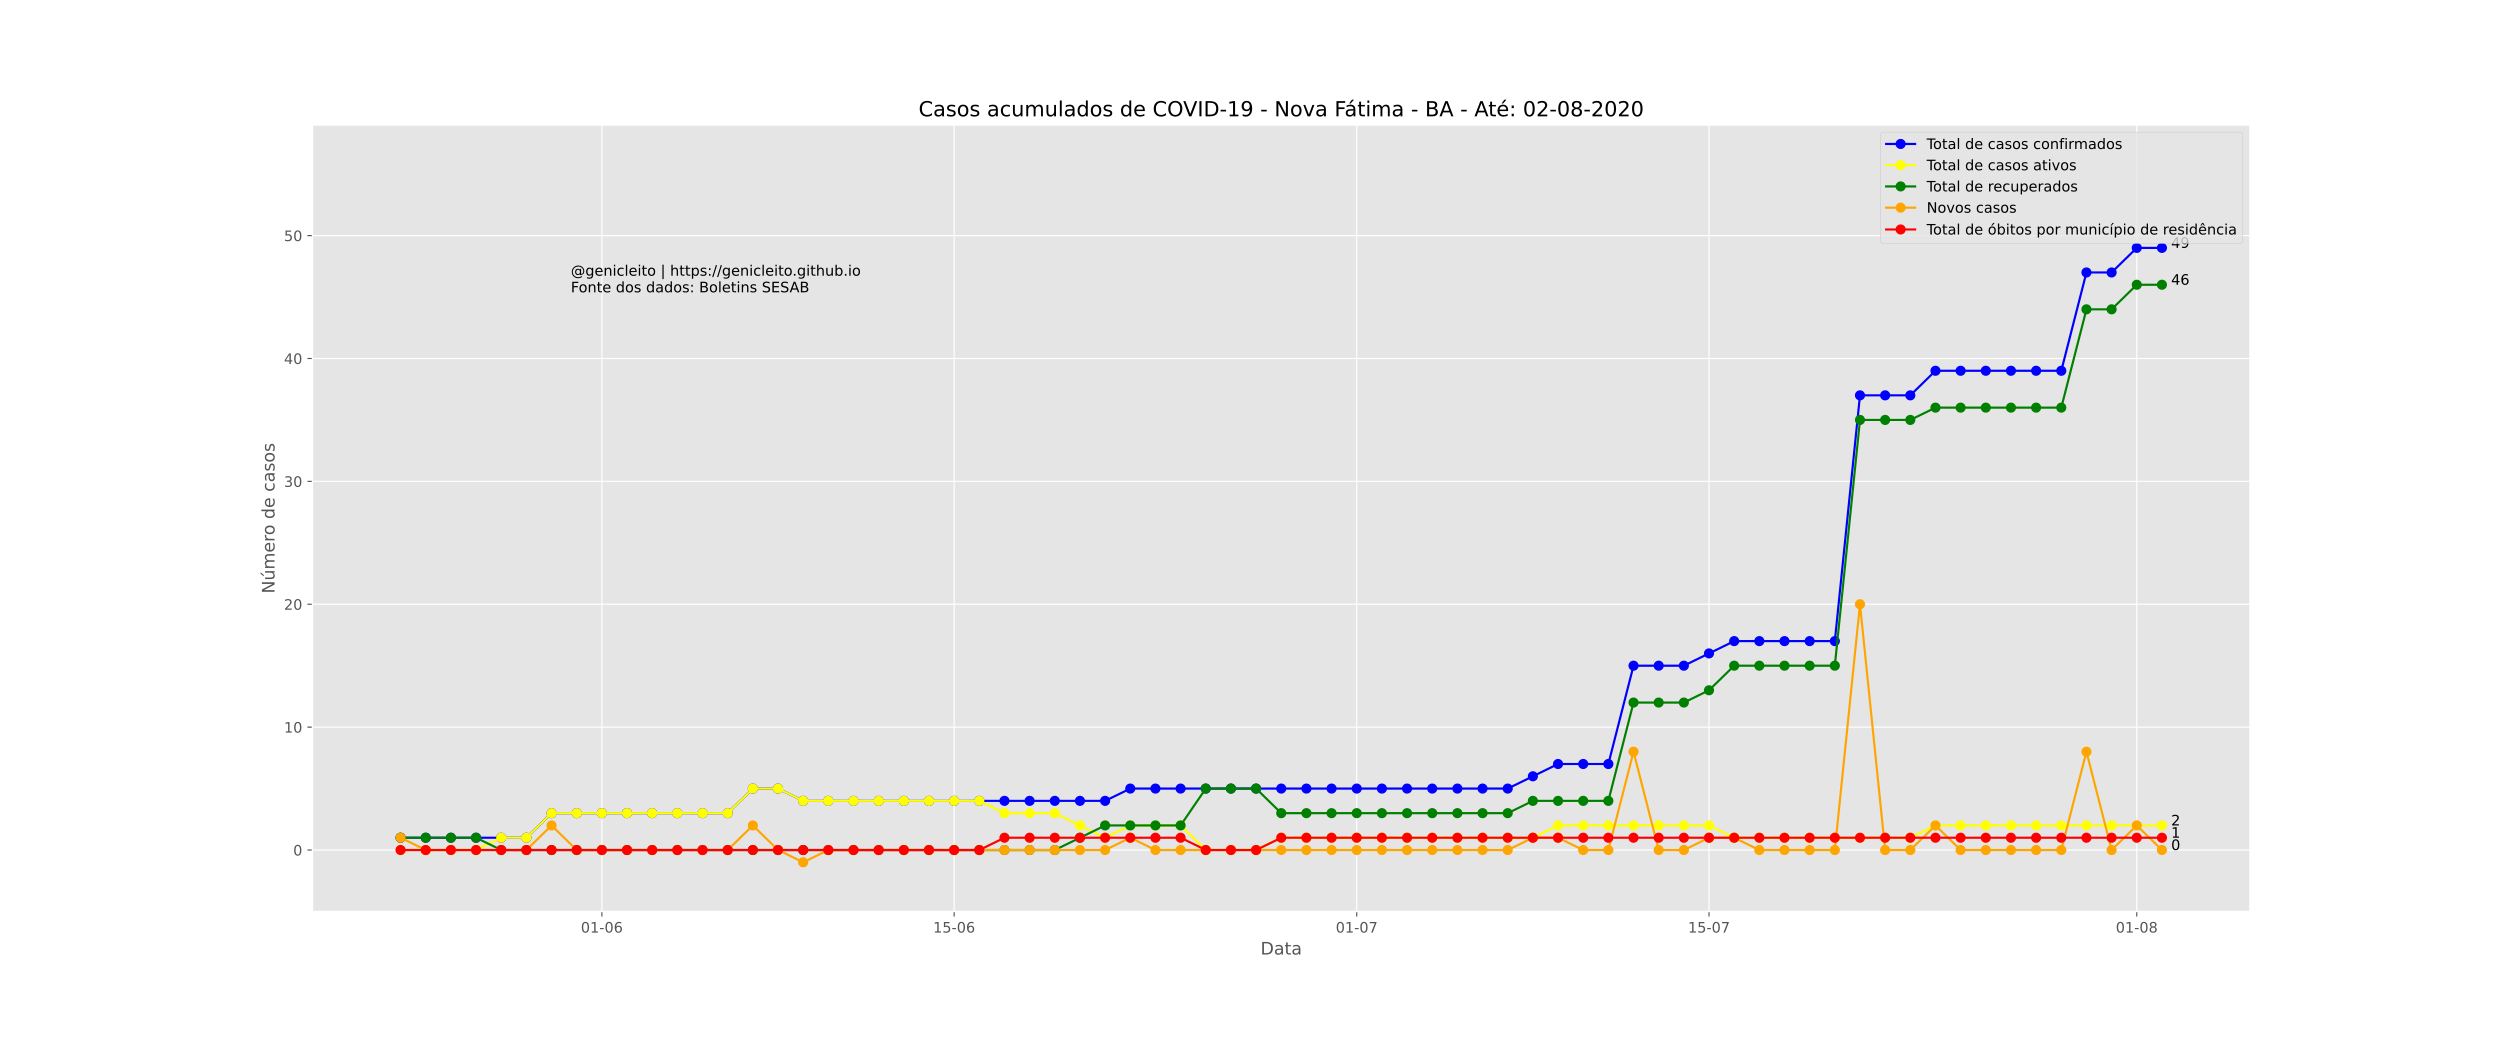 <?xml version="1.0" encoding="utf-8" standalone="no"?>
<!DOCTYPE svg PUBLIC "-//W3C//DTD SVG 1.1//EN"
  "http://www.w3.org/Graphics/SVG/1.1/DTD/svg11.dtd">
<!-- Created with matplotlib (https://matplotlib.org/) -->
<svg height="720pt" version="1.1" viewBox="0 0 1728 720" width="1728pt" xmlns="http://www.w3.org/2000/svg" xmlns:xlink="http://www.w3.org/1999/xlink">
 <defs>
  <style type="text/css">
*{stroke-linecap:butt;stroke-linejoin:round;}
  </style>
 </defs>
 <g id="figure_1">
  <g id="patch_1">
   <path d="M 0 720 
L 1728 720 
L 1728 0 
L 0 0 
z
" style="fill:#ffffff;"/>
  </g>
  <g id="axes_1">
   <g id="patch_2">
    <path d="M 216 630 
L 1555.2 630 
L 1555.2 86.4 
L 216 86.4 
z
" style="fill:#e5e5e5;"/>
   </g>
   <g id="matplotlib.axis_1">
    <g id="xtick_1">
     <g id="line2d_1">
      <path clip-path="url(#p5aebea6de0)" d="M 416.01 630 
L 416.01 86.4 
" style="fill:none;stroke:#ffffff;stroke-linecap:square;stroke-width:0.8;"/>
     </g>
     <g id="line2d_2">
      <defs>
       <path d="M 0 0 
L 0 3.5 
" id="mcf6dd89161" style="stroke:#555555;stroke-width:0.8;"/>
      </defs>
      <g>
       <use style="fill:#555555;stroke:#555555;stroke-width:0.8;" x="416.01" xlink:href="#mcf6dd89161" y="630"/>
      </g>
     </g>
     <g id="text_1">
      <!-- 01-06 -->
      <defs>
       <path d="M 31.781 66.406 
Q 24.172 66.406 20.328 58.906 
Q 16.5 51.422 16.5 36.375 
Q 16.5 21.391 20.328 13.891 
Q 24.172 6.391 31.781 6.391 
Q 39.453 6.391 43.281 13.891 
Q 47.125 21.391 47.125 36.375 
Q 47.125 51.422 43.281 58.906 
Q 39.453 66.406 31.781 66.406 
z
M 31.781 74.219 
Q 44.047 74.219 50.516 64.516 
Q 56.984 54.828 56.984 36.375 
Q 56.984 17.969 50.516 8.266 
Q 44.047 -1.422 31.781 -1.422 
Q 19.531 -1.422 13.062 8.266 
Q 6.594 17.969 6.594 36.375 
Q 6.594 54.828 13.062 64.516 
Q 19.531 74.219 31.781 74.219 
z
" id="DejaVuSans-48"/>
       <path d="M 12.406 8.297 
L 28.516 8.297 
L 28.516 63.922 
L 10.984 60.406 
L 10.984 69.391 
L 28.422 72.906 
L 38.281 72.906 
L 38.281 8.297 
L 54.391 8.297 
L 54.391 0 
L 12.406 0 
z
" id="DejaVuSans-49"/>
       <path d="M 4.891 31.391 
L 31.203 31.391 
L 31.203 23.391 
L 4.891 23.391 
z
" id="DejaVuSans-45"/>
       <path d="M 33.016 40.375 
Q 26.375 40.375 22.484 35.828 
Q 18.609 31.297 18.609 23.391 
Q 18.609 15.531 22.484 10.953 
Q 26.375 6.391 33.016 6.391 
Q 39.656 6.391 43.531 10.953 
Q 47.406 15.531 47.406 23.391 
Q 47.406 31.297 43.531 35.828 
Q 39.656 40.375 33.016 40.375 
z
M 52.594 71.297 
L 52.594 62.312 
Q 48.875 64.062 45.094 64.984 
Q 41.312 65.922 37.594 65.922 
Q 27.828 65.922 22.672 59.328 
Q 17.531 52.734 16.797 39.406 
Q 19.672 43.656 24.016 45.922 
Q 28.375 48.188 33.594 48.188 
Q 44.578 48.188 50.953 41.516 
Q 57.328 34.859 57.328 23.391 
Q 57.328 12.156 50.688 5.359 
Q 44.047 -1.422 33.016 -1.422 
Q 20.359 -1.422 13.672 8.266 
Q 6.984 17.969 6.984 36.375 
Q 6.984 53.656 15.188 63.938 
Q 23.391 74.219 37.203 74.219 
Q 40.922 74.219 44.703 73.484 
Q 48.484 72.75 52.594 71.297 
z
" id="DejaVuSans-54"/>
      </defs>
      <g style="fill:#555555;" transform="translate(401.481 644.598)scale(0.1 -0.1)">
       <use xlink:href="#DejaVuSans-48"/>
       <use x="63.623" xlink:href="#DejaVuSans-49"/>
       <use x="127.246" xlink:href="#DejaVuSans-45"/>
       <use x="163.33" xlink:href="#DejaVuSans-48"/>
       <use x="226.953" xlink:href="#DejaVuSans-54"/>
      </g>
     </g>
    </g>
    <g id="xtick_2">
     <g id="line2d_3">
      <path clip-path="url(#p5aebea6de0)" d="M 659.501 630 
L 659.501 86.4 
" style="fill:none;stroke:#ffffff;stroke-linecap:square;stroke-width:0.8;"/>
     </g>
     <g id="line2d_4">
      <g>
       <use style="fill:#555555;stroke:#555555;stroke-width:0.8;" x="659.501" xlink:href="#mcf6dd89161" y="630"/>
      </g>
     </g>
     <g id="text_2">
      <!-- 15-06 -->
      <defs>
       <path d="M 10.797 72.906 
L 49.516 72.906 
L 49.516 64.594 
L 19.828 64.594 
L 19.828 46.734 
Q 21.969 47.469 24.109 47.828 
Q 26.266 48.188 28.422 48.188 
Q 40.625 48.188 47.75 41.5 
Q 54.891 34.812 54.891 23.391 
Q 54.891 11.625 47.562 5.094 
Q 40.234 -1.422 26.906 -1.422 
Q 22.312 -1.422 17.547 -0.641 
Q 12.797 0.141 7.719 1.703 
L 7.719 11.625 
Q 12.109 9.234 16.797 8.062 
Q 21.484 6.891 26.703 6.891 
Q 35.156 6.891 40.078 11.328 
Q 45.016 15.766 45.016 23.391 
Q 45.016 31 40.078 35.438 
Q 35.156 39.891 26.703 39.891 
Q 22.75 39.891 18.812 39.016 
Q 14.891 38.141 10.797 36.281 
z
" id="DejaVuSans-53"/>
      </defs>
      <g style="fill:#555555;" transform="translate(644.972 644.598)scale(0.1 -0.1)">
       <use xlink:href="#DejaVuSans-49"/>
       <use x="63.623" xlink:href="#DejaVuSans-53"/>
       <use x="127.246" xlink:href="#DejaVuSans-45"/>
       <use x="163.33" xlink:href="#DejaVuSans-48"/>
       <use x="226.953" xlink:href="#DejaVuSans-54"/>
      </g>
     </g>
    </g>
    <g id="xtick_3">
     <g id="line2d_5">
      <path clip-path="url(#p5aebea6de0)" d="M 937.777 630 
L 937.777 86.4 
" style="fill:none;stroke:#ffffff;stroke-linecap:square;stroke-width:0.8;"/>
     </g>
     <g id="line2d_6">
      <g>
       <use style="fill:#555555;stroke:#555555;stroke-width:0.8;" x="937.777" xlink:href="#mcf6dd89161" y="630"/>
      </g>
     </g>
     <g id="text_3">
      <!-- 01-07 -->
      <defs>
       <path d="M 8.203 72.906 
L 55.078 72.906 
L 55.078 68.703 
L 28.609 0 
L 18.312 0 
L 43.219 64.594 
L 8.203 64.594 
z
" id="DejaVuSans-55"/>
      </defs>
      <g style="fill:#555555;" transform="translate(923.248 644.598)scale(0.1 -0.1)">
       <use xlink:href="#DejaVuSans-48"/>
       <use x="63.623" xlink:href="#DejaVuSans-49"/>
       <use x="127.246" xlink:href="#DejaVuSans-45"/>
       <use x="163.33" xlink:href="#DejaVuSans-48"/>
       <use x="226.953" xlink:href="#DejaVuSans-55"/>
      </g>
     </g>
    </g>
    <g id="xtick_4">
     <g id="line2d_7">
      <path clip-path="url(#p5aebea6de0)" d="M 1181.268 630 
L 1181.268 86.4 
" style="fill:none;stroke:#ffffff;stroke-linecap:square;stroke-width:0.8;"/>
     </g>
     <g id="line2d_8">
      <g>
       <use style="fill:#555555;stroke:#555555;stroke-width:0.8;" x="1181.268" xlink:href="#mcf6dd89161" y="630"/>
      </g>
     </g>
     <g id="text_4">
      <!-- 15-07 -->
      <g style="fill:#555555;" transform="translate(1166.739 644.598)scale(0.1 -0.1)">
       <use xlink:href="#DejaVuSans-49"/>
       <use x="63.623" xlink:href="#DejaVuSans-53"/>
       <use x="127.246" xlink:href="#DejaVuSans-45"/>
       <use x="163.33" xlink:href="#DejaVuSans-48"/>
       <use x="226.953" xlink:href="#DejaVuSans-55"/>
      </g>
     </g>
    </g>
    <g id="xtick_5">
     <g id="line2d_9">
      <path clip-path="url(#p5aebea6de0)" d="M 1476.935 630 
L 1476.935 86.4 
" style="fill:none;stroke:#ffffff;stroke-linecap:square;stroke-width:0.8;"/>
     </g>
     <g id="line2d_10">
      <g>
       <use style="fill:#555555;stroke:#555555;stroke-width:0.8;" x="1476.935" xlink:href="#mcf6dd89161" y="630"/>
      </g>
     </g>
     <g id="text_5">
      <!-- 01-08 -->
      <defs>
       <path d="M 31.781 34.625 
Q 24.75 34.625 20.719 30.859 
Q 16.703 27.094 16.703 20.516 
Q 16.703 13.922 20.719 10.156 
Q 24.75 6.391 31.781 6.391 
Q 38.812 6.391 42.859 10.172 
Q 46.922 13.969 46.922 20.516 
Q 46.922 27.094 42.891 30.859 
Q 38.875 34.625 31.781 34.625 
z
M 21.922 38.812 
Q 15.578 40.375 12.031 44.719 
Q 8.5 49.078 8.5 55.328 
Q 8.5 64.062 14.719 69.141 
Q 20.953 74.219 31.781 74.219 
Q 42.672 74.219 48.875 69.141 
Q 55.078 64.062 55.078 55.328 
Q 55.078 49.078 51.531 44.719 
Q 48 40.375 41.703 38.812 
Q 48.828 37.156 52.797 32.312 
Q 56.781 27.484 56.781 20.516 
Q 56.781 9.906 50.312 4.234 
Q 43.844 -1.422 31.781 -1.422 
Q 19.734 -1.422 13.25 4.234 
Q 6.781 9.906 6.781 20.516 
Q 6.781 27.484 10.781 32.312 
Q 14.797 37.156 21.922 38.812 
z
M 18.312 54.391 
Q 18.312 48.734 21.844 45.562 
Q 25.391 42.391 31.781 42.391 
Q 38.141 42.391 41.719 45.562 
Q 45.312 48.734 45.312 54.391 
Q 45.312 60.062 41.719 63.234 
Q 38.141 66.406 31.781 66.406 
Q 25.391 66.406 21.844 63.234 
Q 18.312 60.062 18.312 54.391 
z
" id="DejaVuSans-56"/>
      </defs>
      <g style="fill:#555555;" transform="translate(1462.406 644.598)scale(0.1 -0.1)">
       <use xlink:href="#DejaVuSans-48"/>
       <use x="63.623" xlink:href="#DejaVuSans-49"/>
       <use x="127.246" xlink:href="#DejaVuSans-45"/>
       <use x="163.33" xlink:href="#DejaVuSans-48"/>
       <use x="226.953" xlink:href="#DejaVuSans-56"/>
      </g>
     </g>
    </g>
    <g id="text_6">
     <!-- Data -->
     <defs>
      <path d="M 19.672 64.797 
L 19.672 8.109 
L 31.594 8.109 
Q 46.688 8.109 53.688 14.938 
Q 60.688 21.781 60.688 36.531 
Q 60.688 51.172 53.688 57.984 
Q 46.688 64.797 31.594 64.797 
z
M 9.812 72.906 
L 30.078 72.906 
Q 51.266 72.906 61.172 64.094 
Q 71.094 55.281 71.094 36.531 
Q 71.094 17.672 61.125 8.828 
Q 51.172 0 30.078 0 
L 9.812 0 
z
" id="DejaVuSans-68"/>
      <path d="M 34.281 27.484 
Q 23.391 27.484 19.188 25 
Q 14.984 22.516 14.984 16.5 
Q 14.984 11.719 18.141 8.906 
Q 21.297 6.109 26.703 6.109 
Q 34.188 6.109 38.703 11.406 
Q 43.219 16.703 43.219 25.484 
L 43.219 27.484 
z
M 52.203 31.203 
L 52.203 0 
L 43.219 0 
L 43.219 8.297 
Q 40.141 3.328 35.547 0.953 
Q 30.953 -1.422 24.312 -1.422 
Q 15.922 -1.422 10.953 3.297 
Q 6 8.016 6 15.922 
Q 6 25.141 12.172 29.828 
Q 18.359 34.516 30.609 34.516 
L 43.219 34.516 
L 43.219 35.406 
Q 43.219 41.609 39.141 45 
Q 35.062 48.391 27.688 48.391 
Q 23 48.391 18.547 47.266 
Q 14.109 46.141 10.016 43.891 
L 10.016 52.203 
Q 14.938 54.109 19.578 55.047 
Q 24.219 56 28.609 56 
Q 40.484 56 46.344 49.844 
Q 52.203 43.703 52.203 31.203 
z
" id="DejaVuSans-97"/>
      <path d="M 18.312 70.219 
L 18.312 54.688 
L 36.812 54.688 
L 36.812 47.703 
L 18.312 47.703 
L 18.312 18.016 
Q 18.312 11.328 20.141 9.422 
Q 21.969 7.516 27.594 7.516 
L 36.812 7.516 
L 36.812 0 
L 27.594 0 
Q 17.188 0 13.234 3.875 
Q 9.281 7.766 9.281 18.016 
L 9.281 47.703 
L 2.688 47.703 
L 2.688 54.688 
L 9.281 54.688 
L 9.281 70.219 
z
" id="DejaVuSans-116"/>
     </defs>
     <g style="fill:#555555;" transform="translate(871.274 659.796)scale(0.12 -0.12)">
      <use xlink:href="#DejaVuSans-68"/>
      <use x="77.002" xlink:href="#DejaVuSans-97"/>
      <use x="138.281" xlink:href="#DejaVuSans-116"/>
      <use x="177.49" xlink:href="#DejaVuSans-97"/>
     </g>
    </g>
   </g>
   <g id="matplotlib.axis_2">
    <g id="ytick_1">
     <g id="line2d_11">
      <path clip-path="url(#p5aebea6de0)" d="M 216 587.531 
L 1555.2 587.531 
" style="fill:none;stroke:#ffffff;stroke-linecap:square;stroke-width:0.8;"/>
     </g>
     <g id="line2d_12">
      <defs>
       <path d="M 0 0 
L -3.5 0 
" id="m9d9ff21c9f" style="stroke:#555555;stroke-width:0.8;"/>
      </defs>
      <g>
       <use style="fill:#555555;stroke:#555555;stroke-width:0.8;" x="216" xlink:href="#m9d9ff21c9f" y="587.531"/>
      </g>
     </g>
     <g id="text_7">
      <!-- 0 -->
      <g style="fill:#555555;" transform="translate(202.637 591.33)scale(0.1 -0.1)">
       <use xlink:href="#DejaVuSans-48"/>
      </g>
     </g>
    </g>
    <g id="ytick_2">
     <g id="line2d_13">
      <path clip-path="url(#p5aebea6de0)" d="M 216 502.594 
L 1555.2 502.594 
" style="fill:none;stroke:#ffffff;stroke-linecap:square;stroke-width:0.8;"/>
     </g>
     <g id="line2d_14">
      <g>
       <use style="fill:#555555;stroke:#555555;stroke-width:0.8;" x="216" xlink:href="#m9d9ff21c9f" y="502.594"/>
      </g>
     </g>
     <g id="text_8">
      <!-- 10 -->
      <g style="fill:#555555;" transform="translate(196.275 506.393)scale(0.1 -0.1)">
       <use xlink:href="#DejaVuSans-49"/>
       <use x="63.623" xlink:href="#DejaVuSans-48"/>
      </g>
     </g>
    </g>
    <g id="ytick_3">
     <g id="line2d_15">
      <path clip-path="url(#p5aebea6de0)" d="M 216 417.656 
L 1555.2 417.656 
" style="fill:none;stroke:#ffffff;stroke-linecap:square;stroke-width:0.8;"/>
     </g>
     <g id="line2d_16">
      <g>
       <use style="fill:#555555;stroke:#555555;stroke-width:0.8;" x="216" xlink:href="#m9d9ff21c9f" y="417.656"/>
      </g>
     </g>
     <g id="text_9">
      <!-- 20 -->
      <defs>
       <path d="M 19.188 8.297 
L 53.609 8.297 
L 53.609 0 
L 7.328 0 
L 7.328 8.297 
Q 12.938 14.109 22.625 23.891 
Q 32.328 33.688 34.812 36.531 
Q 39.547 41.844 41.422 45.531 
Q 43.312 49.219 43.312 52.781 
Q 43.312 58.594 39.234 62.25 
Q 35.156 65.922 28.609 65.922 
Q 23.969 65.922 18.812 64.312 
Q 13.672 62.703 7.812 59.422 
L 7.812 69.391 
Q 13.766 71.781 18.938 73 
Q 24.125 74.219 28.422 74.219 
Q 39.75 74.219 46.484 68.547 
Q 53.219 62.891 53.219 53.422 
Q 53.219 48.922 51.531 44.891 
Q 49.859 40.875 45.406 35.406 
Q 44.188 33.984 37.641 27.219 
Q 31.109 20.453 19.188 8.297 
z
" id="DejaVuSans-50"/>
      </defs>
      <g style="fill:#555555;" transform="translate(196.275 421.455)scale(0.1 -0.1)">
       <use xlink:href="#DejaVuSans-50"/>
       <use x="63.623" xlink:href="#DejaVuSans-48"/>
      </g>
     </g>
    </g>
    <g id="ytick_4">
     <g id="line2d_17">
      <path clip-path="url(#p5aebea6de0)" d="M 216 332.719 
L 1555.2 332.719 
" style="fill:none;stroke:#ffffff;stroke-linecap:square;stroke-width:0.8;"/>
     </g>
     <g id="line2d_18">
      <g>
       <use style="fill:#555555;stroke:#555555;stroke-width:0.8;" x="216" xlink:href="#m9d9ff21c9f" y="332.719"/>
      </g>
     </g>
     <g id="text_10">
      <!-- 30 -->
      <defs>
       <path d="M 40.578 39.312 
Q 47.656 37.797 51.625 33 
Q 55.609 28.219 55.609 21.188 
Q 55.609 10.406 48.188 4.484 
Q 40.766 -1.422 27.094 -1.422 
Q 22.516 -1.422 17.656 -0.516 
Q 12.797 0.391 7.625 2.203 
L 7.625 11.719 
Q 11.719 9.328 16.594 8.109 
Q 21.484 6.891 26.812 6.891 
Q 36.078 6.891 40.938 10.547 
Q 45.797 14.203 45.797 21.188 
Q 45.797 27.641 41.281 31.266 
Q 36.766 34.906 28.719 34.906 
L 20.219 34.906 
L 20.219 43.016 
L 29.109 43.016 
Q 36.375 43.016 40.234 45.922 
Q 44.094 48.828 44.094 54.297 
Q 44.094 59.906 40.109 62.906 
Q 36.141 65.922 28.719 65.922 
Q 24.656 65.922 20.016 65.031 
Q 15.375 64.156 9.812 62.312 
L 9.812 71.094 
Q 15.438 72.656 20.344 73.438 
Q 25.25 74.219 29.594 74.219 
Q 40.828 74.219 47.359 69.109 
Q 53.906 64.016 53.906 55.328 
Q 53.906 49.266 50.438 45.094 
Q 46.969 40.922 40.578 39.312 
z
" id="DejaVuSans-51"/>
      </defs>
      <g style="fill:#555555;" transform="translate(196.275 336.518)scale(0.1 -0.1)">
       <use xlink:href="#DejaVuSans-51"/>
       <use x="63.623" xlink:href="#DejaVuSans-48"/>
      </g>
     </g>
    </g>
    <g id="ytick_5">
     <g id="line2d_19">
      <path clip-path="url(#p5aebea6de0)" d="M 216 247.781 
L 1555.2 247.781 
" style="fill:none;stroke:#ffffff;stroke-linecap:square;stroke-width:0.8;"/>
     </g>
     <g id="line2d_20">
      <g>
       <use style="fill:#555555;stroke:#555555;stroke-width:0.8;" x="216" xlink:href="#m9d9ff21c9f" y="247.781"/>
      </g>
     </g>
     <g id="text_11">
      <!-- 40 -->
      <defs>
       <path d="M 37.797 64.312 
L 12.891 25.391 
L 37.797 25.391 
z
M 35.203 72.906 
L 47.609 72.906 
L 47.609 25.391 
L 58.016 25.391 
L 58.016 17.188 
L 47.609 17.188 
L 47.609 0 
L 37.797 0 
L 37.797 17.188 
L 4.891 17.188 
L 4.891 26.703 
z
" id="DejaVuSans-52"/>
      </defs>
      <g style="fill:#555555;" transform="translate(196.275 251.58)scale(0.1 -0.1)">
       <use xlink:href="#DejaVuSans-52"/>
       <use x="63.623" xlink:href="#DejaVuSans-48"/>
      </g>
     </g>
    </g>
    <g id="ytick_6">
     <g id="line2d_21">
      <path clip-path="url(#p5aebea6de0)" d="M 216 162.844 
L 1555.2 162.844 
" style="fill:none;stroke:#ffffff;stroke-linecap:square;stroke-width:0.8;"/>
     </g>
     <g id="line2d_22">
      <g>
       <use style="fill:#555555;stroke:#555555;stroke-width:0.8;" x="216" xlink:href="#m9d9ff21c9f" y="162.844"/>
      </g>
     </g>
     <g id="text_12">
      <!-- 50 -->
      <g style="fill:#555555;" transform="translate(196.275 166.643)scale(0.1 -0.1)">
       <use xlink:href="#DejaVuSans-53"/>
       <use x="63.623" xlink:href="#DejaVuSans-48"/>
      </g>
     </g>
    </g>
    <g id="text_13">
     <!-- Número de casos -->
     <defs>
      <path d="M 9.812 72.906 
L 23.094 72.906 
L 55.422 11.922 
L 55.422 72.906 
L 64.984 72.906 
L 64.984 0 
L 51.703 0 
L 19.391 60.984 
L 19.391 0 
L 9.812 0 
z
" id="DejaVuSans-78"/>
      <path d="M 8.5 21.578 
L 8.5 54.688 
L 17.484 54.688 
L 17.484 21.922 
Q 17.484 14.156 20.5 10.266 
Q 23.531 6.391 29.594 6.391 
Q 36.859 6.391 41.078 11.031 
Q 45.312 15.672 45.312 23.688 
L 45.312 54.688 
L 54.297 54.688 
L 54.297 0 
L 45.312 0 
L 45.312 8.406 
Q 42.047 3.422 37.719 1 
Q 33.406 -1.422 27.688 -1.422 
Q 18.266 -1.422 13.375 4.438 
Q 8.5 10.297 8.5 21.578 
z
M 31.109 56 
z
M 37.781 79.984 
L 47.5 79.984 
L 31.594 61.625 
L 24.109 61.625 
z
" id="DejaVuSans-250"/>
      <path d="M 52 44.188 
Q 55.375 50.25 60.062 53.125 
Q 64.75 56 71.094 56 
Q 79.641 56 84.281 50.016 
Q 88.922 44.047 88.922 33.016 
L 88.922 0 
L 79.891 0 
L 79.891 32.719 
Q 79.891 40.578 77.094 44.375 
Q 74.312 48.188 68.609 48.188 
Q 61.625 48.188 57.562 43.547 
Q 53.516 38.922 53.516 30.906 
L 53.516 0 
L 44.484 0 
L 44.484 32.719 
Q 44.484 40.625 41.703 44.406 
Q 38.922 48.188 33.109 48.188 
Q 26.219 48.188 22.156 43.531 
Q 18.109 38.875 18.109 30.906 
L 18.109 0 
L 9.078 0 
L 9.078 54.688 
L 18.109 54.688 
L 18.109 46.188 
Q 21.188 51.219 25.484 53.609 
Q 29.781 56 35.688 56 
Q 41.656 56 45.828 52.969 
Q 50 49.953 52 44.188 
z
" id="DejaVuSans-109"/>
      <path d="M 56.203 29.594 
L 56.203 25.203 
L 14.891 25.203 
Q 15.484 15.922 20.484 11.062 
Q 25.484 6.203 34.422 6.203 
Q 39.594 6.203 44.453 7.469 
Q 49.312 8.734 54.109 11.281 
L 54.109 2.781 
Q 49.266 0.734 44.188 -0.344 
Q 39.109 -1.422 33.891 -1.422 
Q 20.797 -1.422 13.156 6.188 
Q 5.516 13.812 5.516 26.812 
Q 5.516 40.234 12.766 48.109 
Q 20.016 56 32.328 56 
Q 43.359 56 49.781 48.891 
Q 56.203 41.797 56.203 29.594 
z
M 47.219 32.234 
Q 47.125 39.594 43.094 43.984 
Q 39.062 48.391 32.422 48.391 
Q 24.906 48.391 20.391 44.141 
Q 15.875 39.891 15.188 32.172 
z
" id="DejaVuSans-101"/>
      <path d="M 41.109 46.297 
Q 39.594 47.172 37.812 47.578 
Q 36.031 48 33.891 48 
Q 26.266 48 22.188 43.047 
Q 18.109 38.094 18.109 28.812 
L 18.109 0 
L 9.078 0 
L 9.078 54.688 
L 18.109 54.688 
L 18.109 46.188 
Q 20.953 51.172 25.484 53.578 
Q 30.031 56 36.531 56 
Q 37.453 56 38.578 55.875 
Q 39.703 55.766 41.062 55.516 
z
" id="DejaVuSans-114"/>
      <path d="M 30.609 48.391 
Q 23.391 48.391 19.188 42.75 
Q 14.984 37.109 14.984 27.297 
Q 14.984 17.484 19.156 11.844 
Q 23.344 6.203 30.609 6.203 
Q 37.797 6.203 41.984 11.859 
Q 46.188 17.531 46.188 27.297 
Q 46.188 37.016 41.984 42.703 
Q 37.797 48.391 30.609 48.391 
z
M 30.609 56 
Q 42.328 56 49.016 48.375 
Q 55.719 40.766 55.719 27.297 
Q 55.719 13.875 49.016 6.219 
Q 42.328 -1.422 30.609 -1.422 
Q 18.844 -1.422 12.172 6.219 
Q 5.516 13.875 5.516 27.297 
Q 5.516 40.766 12.172 48.375 
Q 18.844 56 30.609 56 
z
" id="DejaVuSans-111"/>
      <path id="DejaVuSans-32"/>
      <path d="M 45.406 46.391 
L 45.406 75.984 
L 54.391 75.984 
L 54.391 0 
L 45.406 0 
L 45.406 8.203 
Q 42.578 3.328 38.25 0.953 
Q 33.938 -1.422 27.875 -1.422 
Q 17.969 -1.422 11.734 6.484 
Q 5.516 14.406 5.516 27.297 
Q 5.516 40.188 11.734 48.094 
Q 17.969 56 27.875 56 
Q 33.938 56 38.25 53.625 
Q 42.578 51.266 45.406 46.391 
z
M 14.797 27.297 
Q 14.797 17.391 18.875 11.75 
Q 22.953 6.109 30.078 6.109 
Q 37.203 6.109 41.297 11.75 
Q 45.406 17.391 45.406 27.297 
Q 45.406 37.203 41.297 42.844 
Q 37.203 48.484 30.078 48.484 
Q 22.953 48.484 18.875 42.844 
Q 14.797 37.203 14.797 27.297 
z
" id="DejaVuSans-100"/>
      <path d="M 48.781 52.594 
L 48.781 44.188 
Q 44.969 46.297 41.141 47.344 
Q 37.312 48.391 33.406 48.391 
Q 24.656 48.391 19.812 42.844 
Q 14.984 37.312 14.984 27.297 
Q 14.984 17.281 19.812 11.734 
Q 24.656 6.203 33.406 6.203 
Q 37.312 6.203 41.141 7.25 
Q 44.969 8.297 48.781 10.406 
L 48.781 2.094 
Q 45.016 0.344 40.984 -0.531 
Q 36.969 -1.422 32.422 -1.422 
Q 20.062 -1.422 12.781 6.344 
Q 5.516 14.109 5.516 27.297 
Q 5.516 40.672 12.859 48.328 
Q 20.219 56 33.016 56 
Q 37.156 56 41.109 55.141 
Q 45.062 54.297 48.781 52.594 
z
" id="DejaVuSans-99"/>
      <path d="M 44.281 53.078 
L 44.281 44.578 
Q 40.484 46.531 36.375 47.5 
Q 32.281 48.484 27.875 48.484 
Q 21.188 48.484 17.844 46.438 
Q 14.5 44.391 14.5 40.281 
Q 14.5 37.156 16.891 35.375 
Q 19.281 33.594 26.516 31.984 
L 29.594 31.297 
Q 39.156 29.25 43.188 25.516 
Q 47.219 21.781 47.219 15.094 
Q 47.219 7.469 41.188 3.016 
Q 35.156 -1.422 24.609 -1.422 
Q 20.219 -1.422 15.453 -0.562 
Q 10.688 0.297 5.422 2 
L 5.422 11.281 
Q 10.406 8.688 15.234 7.391 
Q 20.062 6.109 24.812 6.109 
Q 31.156 6.109 34.562 8.281 
Q 37.984 10.453 37.984 14.406 
Q 37.984 18.062 35.516 20.016 
Q 33.062 21.969 24.703 23.781 
L 21.578 24.516 
Q 13.234 26.266 9.516 29.906 
Q 5.812 33.547 5.812 39.891 
Q 5.812 47.609 11.281 51.797 
Q 16.75 56 26.812 56 
Q 31.781 56 36.172 55.266 
Q 40.578 54.547 44.281 53.078 
z
" id="DejaVuSans-115"/>
     </defs>
     <g style="fill:#555555;" transform="translate(189.779 410.243)rotate(-90)scale(0.12 -0.12)">
      <use xlink:href="#DejaVuSans-78"/>
      <use x="74.805" xlink:href="#DejaVuSans-250"/>
      <use x="138.184" xlink:href="#DejaVuSans-109"/>
      <use x="235.596" xlink:href="#DejaVuSans-101"/>
      <use x="297.119" xlink:href="#DejaVuSans-114"/>
      <use x="335.982" xlink:href="#DejaVuSans-111"/>
      <use x="397.164" xlink:href="#DejaVuSans-32"/>
      <use x="428.951" xlink:href="#DejaVuSans-100"/>
      <use x="492.428" xlink:href="#DejaVuSans-101"/>
      <use x="553.951" xlink:href="#DejaVuSans-32"/>
      <use x="585.738" xlink:href="#DejaVuSans-99"/>
      <use x="640.719" xlink:href="#DejaVuSans-97"/>
      <use x="701.998" xlink:href="#DejaVuSans-115"/>
      <use x="754.098" xlink:href="#DejaVuSans-111"/>
      <use x="815.279" xlink:href="#DejaVuSans-115"/>
     </g>
    </g>
   </g>
   <g id="line2d_23">
    <path clip-path="url(#p5aebea6de0)" d="M 276.873 579.038 
L 294.265 579.038 
L 311.657 579.038 
L 329.049 579.038 
L 346.442 579.038 
L 363.834 579.038 
L 381.226 562.05 
L 398.618 562.05 
L 416.01 562.05 
L 433.403 562.05 
L 450.795 562.05 
L 468.187 562.05 
L 485.579 562.05 
L 502.971 562.05 
L 520.364 545.062 
L 537.756 545.062 
L 555.148 553.556 
L 572.54 553.556 
L 589.932 553.556 
L 607.325 553.556 
L 624.717 553.556 
L 642.109 553.556 
L 659.501 553.556 
L 676.894 553.556 
L 694.286 553.556 
L 711.678 553.556 
L 729.07 553.556 
L 746.462 553.556 
L 763.855 553.556 
L 781.247 545.062 
L 798.639 545.062 
L 816.031 545.062 
L 833.423 545.062 
L 850.816 545.062 
L 868.208 545.062 
L 885.6 545.062 
L 902.992 545.062 
L 920.384 545.062 
L 937.777 545.062 
L 955.169 545.062 
L 972.561 545.062 
L 989.953 545.062 
L 1007.345 545.062 
L 1024.738 545.062 
L 1042.13 545.062 
L 1059.522 536.569 
L 1076.914 528.075 
L 1094.306 528.075 
L 1111.699 528.075 
L 1129.091 460.125 
L 1146.483 460.125 
L 1163.875 460.125 
L 1181.268 451.631 
L 1198.66 443.137 
L 1216.052 443.137 
L 1233.444 443.137 
L 1250.836 443.137 
L 1268.229 443.137 
L 1285.621 273.262 
L 1303.013 273.262 
L 1320.405 273.262 
L 1337.797 256.275 
L 1355.19 256.275 
L 1372.582 256.275 
L 1389.974 256.275 
L 1407.366 256.275 
L 1424.758 256.275 
L 1442.151 188.325 
L 1459.543 188.325 
L 1476.935 171.338 
L 1494.327 171.338 
" style="fill:none;stroke:#0000ff;stroke-linecap:square;stroke-width:1.5;"/>
    <defs>
     <path d="M 0 3 
C 0.796 3 1.559 2.684 2.121 2.121 
C 2.684 1.559 3 0.796 3 0 
C 3 -0.796 2.684 -1.559 2.121 -2.121 
C 1.559 -2.684 0.796 -3 0 -3 
C -0.796 -3 -1.559 -2.684 -2.121 -2.121 
C -2.684 -1.559 -3 -0.796 -3 0 
C -3 0.796 -2.684 1.559 -2.121 2.121 
C -1.559 2.684 -0.796 3 0 3 
z
" id="m87203aaffc" style="stroke:#0000ff;"/>
    </defs>
    <g clip-path="url(#p5aebea6de0)">
     <use style="fill:#0000ff;stroke:#0000ff;" x="276.873" xlink:href="#m87203aaffc" y="579.038"/>
     <use style="fill:#0000ff;stroke:#0000ff;" x="294.265" xlink:href="#m87203aaffc" y="579.038"/>
     <use style="fill:#0000ff;stroke:#0000ff;" x="311.657" xlink:href="#m87203aaffc" y="579.038"/>
     <use style="fill:#0000ff;stroke:#0000ff;" x="329.049" xlink:href="#m87203aaffc" y="579.038"/>
     <use style="fill:#0000ff;stroke:#0000ff;" x="346.442" xlink:href="#m87203aaffc" y="579.038"/>
     <use style="fill:#0000ff;stroke:#0000ff;" x="363.834" xlink:href="#m87203aaffc" y="579.038"/>
     <use style="fill:#0000ff;stroke:#0000ff;" x="381.226" xlink:href="#m87203aaffc" y="562.05"/>
     <use style="fill:#0000ff;stroke:#0000ff;" x="398.618" xlink:href="#m87203aaffc" y="562.05"/>
     <use style="fill:#0000ff;stroke:#0000ff;" x="416.01" xlink:href="#m87203aaffc" y="562.05"/>
     <use style="fill:#0000ff;stroke:#0000ff;" x="433.403" xlink:href="#m87203aaffc" y="562.05"/>
     <use style="fill:#0000ff;stroke:#0000ff;" x="450.795" xlink:href="#m87203aaffc" y="562.05"/>
     <use style="fill:#0000ff;stroke:#0000ff;" x="468.187" xlink:href="#m87203aaffc" y="562.05"/>
     <use style="fill:#0000ff;stroke:#0000ff;" x="485.579" xlink:href="#m87203aaffc" y="562.05"/>
     <use style="fill:#0000ff;stroke:#0000ff;" x="502.971" xlink:href="#m87203aaffc" y="562.05"/>
     <use style="fill:#0000ff;stroke:#0000ff;" x="520.364" xlink:href="#m87203aaffc" y="545.062"/>
     <use style="fill:#0000ff;stroke:#0000ff;" x="537.756" xlink:href="#m87203aaffc" y="545.062"/>
     <use style="fill:#0000ff;stroke:#0000ff;" x="555.148" xlink:href="#m87203aaffc" y="553.556"/>
     <use style="fill:#0000ff;stroke:#0000ff;" x="572.54" xlink:href="#m87203aaffc" y="553.556"/>
     <use style="fill:#0000ff;stroke:#0000ff;" x="589.932" xlink:href="#m87203aaffc" y="553.556"/>
     <use style="fill:#0000ff;stroke:#0000ff;" x="607.325" xlink:href="#m87203aaffc" y="553.556"/>
     <use style="fill:#0000ff;stroke:#0000ff;" x="624.717" xlink:href="#m87203aaffc" y="553.556"/>
     <use style="fill:#0000ff;stroke:#0000ff;" x="642.109" xlink:href="#m87203aaffc" y="553.556"/>
     <use style="fill:#0000ff;stroke:#0000ff;" x="659.501" xlink:href="#m87203aaffc" y="553.556"/>
     <use style="fill:#0000ff;stroke:#0000ff;" x="676.894" xlink:href="#m87203aaffc" y="553.556"/>
     <use style="fill:#0000ff;stroke:#0000ff;" x="694.286" xlink:href="#m87203aaffc" y="553.556"/>
     <use style="fill:#0000ff;stroke:#0000ff;" x="711.678" xlink:href="#m87203aaffc" y="553.556"/>
     <use style="fill:#0000ff;stroke:#0000ff;" x="729.07" xlink:href="#m87203aaffc" y="553.556"/>
     <use style="fill:#0000ff;stroke:#0000ff;" x="746.462" xlink:href="#m87203aaffc" y="553.556"/>
     <use style="fill:#0000ff;stroke:#0000ff;" x="763.855" xlink:href="#m87203aaffc" y="553.556"/>
     <use style="fill:#0000ff;stroke:#0000ff;" x="781.247" xlink:href="#m87203aaffc" y="545.062"/>
     <use style="fill:#0000ff;stroke:#0000ff;" x="798.639" xlink:href="#m87203aaffc" y="545.062"/>
     <use style="fill:#0000ff;stroke:#0000ff;" x="816.031" xlink:href="#m87203aaffc" y="545.062"/>
     <use style="fill:#0000ff;stroke:#0000ff;" x="833.423" xlink:href="#m87203aaffc" y="545.062"/>
     <use style="fill:#0000ff;stroke:#0000ff;" x="850.816" xlink:href="#m87203aaffc" y="545.062"/>
     <use style="fill:#0000ff;stroke:#0000ff;" x="868.208" xlink:href="#m87203aaffc" y="545.062"/>
     <use style="fill:#0000ff;stroke:#0000ff;" x="885.6" xlink:href="#m87203aaffc" y="545.062"/>
     <use style="fill:#0000ff;stroke:#0000ff;" x="902.992" xlink:href="#m87203aaffc" y="545.062"/>
     <use style="fill:#0000ff;stroke:#0000ff;" x="920.384" xlink:href="#m87203aaffc" y="545.062"/>
     <use style="fill:#0000ff;stroke:#0000ff;" x="937.777" xlink:href="#m87203aaffc" y="545.062"/>
     <use style="fill:#0000ff;stroke:#0000ff;" x="955.169" xlink:href="#m87203aaffc" y="545.062"/>
     <use style="fill:#0000ff;stroke:#0000ff;" x="972.561" xlink:href="#m87203aaffc" y="545.062"/>
     <use style="fill:#0000ff;stroke:#0000ff;" x="989.953" xlink:href="#m87203aaffc" y="545.062"/>
     <use style="fill:#0000ff;stroke:#0000ff;" x="1007.345" xlink:href="#m87203aaffc" y="545.062"/>
     <use style="fill:#0000ff;stroke:#0000ff;" x="1024.738" xlink:href="#m87203aaffc" y="545.062"/>
     <use style="fill:#0000ff;stroke:#0000ff;" x="1042.13" xlink:href="#m87203aaffc" y="545.062"/>
     <use style="fill:#0000ff;stroke:#0000ff;" x="1059.522" xlink:href="#m87203aaffc" y="536.569"/>
     <use style="fill:#0000ff;stroke:#0000ff;" x="1076.914" xlink:href="#m87203aaffc" y="528.075"/>
     <use style="fill:#0000ff;stroke:#0000ff;" x="1094.306" xlink:href="#m87203aaffc" y="528.075"/>
     <use style="fill:#0000ff;stroke:#0000ff;" x="1111.699" xlink:href="#m87203aaffc" y="528.075"/>
     <use style="fill:#0000ff;stroke:#0000ff;" x="1129.091" xlink:href="#m87203aaffc" y="460.125"/>
     <use style="fill:#0000ff;stroke:#0000ff;" x="1146.483" xlink:href="#m87203aaffc" y="460.125"/>
     <use style="fill:#0000ff;stroke:#0000ff;" x="1163.875" xlink:href="#m87203aaffc" y="460.125"/>
     <use style="fill:#0000ff;stroke:#0000ff;" x="1181.268" xlink:href="#m87203aaffc" y="451.631"/>
     <use style="fill:#0000ff;stroke:#0000ff;" x="1198.66" xlink:href="#m87203aaffc" y="443.137"/>
     <use style="fill:#0000ff;stroke:#0000ff;" x="1216.052" xlink:href="#m87203aaffc" y="443.137"/>
     <use style="fill:#0000ff;stroke:#0000ff;" x="1233.444" xlink:href="#m87203aaffc" y="443.137"/>
     <use style="fill:#0000ff;stroke:#0000ff;" x="1250.836" xlink:href="#m87203aaffc" y="443.137"/>
     <use style="fill:#0000ff;stroke:#0000ff;" x="1268.229" xlink:href="#m87203aaffc" y="443.137"/>
     <use style="fill:#0000ff;stroke:#0000ff;" x="1285.621" xlink:href="#m87203aaffc" y="273.262"/>
     <use style="fill:#0000ff;stroke:#0000ff;" x="1303.013" xlink:href="#m87203aaffc" y="273.262"/>
     <use style="fill:#0000ff;stroke:#0000ff;" x="1320.405" xlink:href="#m87203aaffc" y="273.262"/>
     <use style="fill:#0000ff;stroke:#0000ff;" x="1337.797" xlink:href="#m87203aaffc" y="256.275"/>
     <use style="fill:#0000ff;stroke:#0000ff;" x="1355.19" xlink:href="#m87203aaffc" y="256.275"/>
     <use style="fill:#0000ff;stroke:#0000ff;" x="1372.582" xlink:href="#m87203aaffc" y="256.275"/>
     <use style="fill:#0000ff;stroke:#0000ff;" x="1389.974" xlink:href="#m87203aaffc" y="256.275"/>
     <use style="fill:#0000ff;stroke:#0000ff;" x="1407.366" xlink:href="#m87203aaffc" y="256.275"/>
     <use style="fill:#0000ff;stroke:#0000ff;" x="1424.758" xlink:href="#m87203aaffc" y="256.275"/>
     <use style="fill:#0000ff;stroke:#0000ff;" x="1442.151" xlink:href="#m87203aaffc" y="188.325"/>
     <use style="fill:#0000ff;stroke:#0000ff;" x="1459.543" xlink:href="#m87203aaffc" y="188.325"/>
     <use style="fill:#0000ff;stroke:#0000ff;" x="1476.935" xlink:href="#m87203aaffc" y="171.338"/>
     <use style="fill:#0000ff;stroke:#0000ff;" x="1494.327" xlink:href="#m87203aaffc" y="171.338"/>
    </g>
   </g>
   <g id="line2d_24">
    <path clip-path="url(#p5aebea6de0)" d="M 276.873 587.531 
L 294.265 587.531 
L 311.657 587.531 
L 329.049 587.531 
L 346.442 579.038 
L 363.834 579.038 
L 381.226 562.05 
L 398.618 562.05 
L 416.01 562.05 
L 433.403 562.05 
L 450.795 562.05 
L 468.187 562.05 
L 485.579 562.05 
L 502.971 562.05 
L 520.364 545.062 
L 537.756 545.062 
L 555.148 553.556 
L 572.54 553.556 
L 589.932 553.556 
L 607.325 553.556 
L 624.717 553.556 
L 642.109 553.556 
L 659.501 553.556 
L 676.894 553.556 
L 694.286 562.05 
L 711.678 562.05 
L 729.07 562.05 
L 746.462 570.544 
L 763.855 579.038 
L 781.247 570.544 
L 798.639 570.544 
L 816.031 570.544 
L 833.423 587.531 
L 850.816 587.531 
L 868.208 587.531 
L 885.6 579.038 
L 902.992 579.038 
L 920.384 579.038 
L 937.777 579.038 
L 955.169 579.038 
L 972.561 579.038 
L 989.953 579.038 
L 1007.345 579.038 
L 1024.738 579.038 
L 1042.13 579.038 
L 1059.522 579.038 
L 1076.914 570.544 
L 1094.306 570.544 
L 1111.699 570.544 
L 1129.091 570.544 
L 1146.483 570.544 
L 1163.875 570.544 
L 1181.268 570.544 
L 1198.66 579.038 
L 1216.052 579.038 
L 1233.444 579.038 
L 1250.836 579.038 
L 1268.229 579.038 
L 1285.621 579.038 
L 1303.013 579.038 
L 1320.405 579.038 
L 1337.797 570.544 
L 1355.19 570.544 
L 1372.582 570.544 
L 1389.974 570.544 
L 1407.366 570.544 
L 1424.758 570.544 
L 1442.151 570.544 
L 1459.543 570.544 
L 1476.935 570.544 
L 1494.327 570.544 
" style="fill:none;stroke:#ffff00;stroke-linecap:square;stroke-width:1.5;"/>
    <defs>
     <path d="M 0 3 
C 0.796 3 1.559 2.684 2.121 2.121 
C 2.684 1.559 3 0.796 3 0 
C 3 -0.796 2.684 -1.559 2.121 -2.121 
C 1.559 -2.684 0.796 -3 0 -3 
C -0.796 -3 -1.559 -2.684 -2.121 -2.121 
C -2.684 -1.559 -3 -0.796 -3 0 
C -3 0.796 -2.684 1.559 -2.121 2.121 
C -1.559 2.684 -0.796 3 0 3 
z
" id="ma3b6354544" style="stroke:#ffff00;"/>
    </defs>
    <g clip-path="url(#p5aebea6de0)">
     <use style="fill:#ffff00;stroke:#ffff00;" x="276.873" xlink:href="#ma3b6354544" y="587.531"/>
     <use style="fill:#ffff00;stroke:#ffff00;" x="294.265" xlink:href="#ma3b6354544" y="587.531"/>
     <use style="fill:#ffff00;stroke:#ffff00;" x="311.657" xlink:href="#ma3b6354544" y="587.531"/>
     <use style="fill:#ffff00;stroke:#ffff00;" x="329.049" xlink:href="#ma3b6354544" y="587.531"/>
     <use style="fill:#ffff00;stroke:#ffff00;" x="346.442" xlink:href="#ma3b6354544" y="579.038"/>
     <use style="fill:#ffff00;stroke:#ffff00;" x="363.834" xlink:href="#ma3b6354544" y="579.038"/>
     <use style="fill:#ffff00;stroke:#ffff00;" x="381.226" xlink:href="#ma3b6354544" y="562.05"/>
     <use style="fill:#ffff00;stroke:#ffff00;" x="398.618" xlink:href="#ma3b6354544" y="562.05"/>
     <use style="fill:#ffff00;stroke:#ffff00;" x="416.01" xlink:href="#ma3b6354544" y="562.05"/>
     <use style="fill:#ffff00;stroke:#ffff00;" x="433.403" xlink:href="#ma3b6354544" y="562.05"/>
     <use style="fill:#ffff00;stroke:#ffff00;" x="450.795" xlink:href="#ma3b6354544" y="562.05"/>
     <use style="fill:#ffff00;stroke:#ffff00;" x="468.187" xlink:href="#ma3b6354544" y="562.05"/>
     <use style="fill:#ffff00;stroke:#ffff00;" x="485.579" xlink:href="#ma3b6354544" y="562.05"/>
     <use style="fill:#ffff00;stroke:#ffff00;" x="502.971" xlink:href="#ma3b6354544" y="562.05"/>
     <use style="fill:#ffff00;stroke:#ffff00;" x="520.364" xlink:href="#ma3b6354544" y="545.062"/>
     <use style="fill:#ffff00;stroke:#ffff00;" x="537.756" xlink:href="#ma3b6354544" y="545.062"/>
     <use style="fill:#ffff00;stroke:#ffff00;" x="555.148" xlink:href="#ma3b6354544" y="553.556"/>
     <use style="fill:#ffff00;stroke:#ffff00;" x="572.54" xlink:href="#ma3b6354544" y="553.556"/>
     <use style="fill:#ffff00;stroke:#ffff00;" x="589.932" xlink:href="#ma3b6354544" y="553.556"/>
     <use style="fill:#ffff00;stroke:#ffff00;" x="607.325" xlink:href="#ma3b6354544" y="553.556"/>
     <use style="fill:#ffff00;stroke:#ffff00;" x="624.717" xlink:href="#ma3b6354544" y="553.556"/>
     <use style="fill:#ffff00;stroke:#ffff00;" x="642.109" xlink:href="#ma3b6354544" y="553.556"/>
     <use style="fill:#ffff00;stroke:#ffff00;" x="659.501" xlink:href="#ma3b6354544" y="553.556"/>
     <use style="fill:#ffff00;stroke:#ffff00;" x="676.894" xlink:href="#ma3b6354544" y="553.556"/>
     <use style="fill:#ffff00;stroke:#ffff00;" x="694.286" xlink:href="#ma3b6354544" y="562.05"/>
     <use style="fill:#ffff00;stroke:#ffff00;" x="711.678" xlink:href="#ma3b6354544" y="562.05"/>
     <use style="fill:#ffff00;stroke:#ffff00;" x="729.07" xlink:href="#ma3b6354544" y="562.05"/>
     <use style="fill:#ffff00;stroke:#ffff00;" x="746.462" xlink:href="#ma3b6354544" y="570.544"/>
     <use style="fill:#ffff00;stroke:#ffff00;" x="763.855" xlink:href="#ma3b6354544" y="579.038"/>
     <use style="fill:#ffff00;stroke:#ffff00;" x="781.247" xlink:href="#ma3b6354544" y="570.544"/>
     <use style="fill:#ffff00;stroke:#ffff00;" x="798.639" xlink:href="#ma3b6354544" y="570.544"/>
     <use style="fill:#ffff00;stroke:#ffff00;" x="816.031" xlink:href="#ma3b6354544" y="570.544"/>
     <use style="fill:#ffff00;stroke:#ffff00;" x="833.423" xlink:href="#ma3b6354544" y="587.531"/>
     <use style="fill:#ffff00;stroke:#ffff00;" x="850.816" xlink:href="#ma3b6354544" y="587.531"/>
     <use style="fill:#ffff00;stroke:#ffff00;" x="868.208" xlink:href="#ma3b6354544" y="587.531"/>
     <use style="fill:#ffff00;stroke:#ffff00;" x="885.6" xlink:href="#ma3b6354544" y="579.038"/>
     <use style="fill:#ffff00;stroke:#ffff00;" x="902.992" xlink:href="#ma3b6354544" y="579.038"/>
     <use style="fill:#ffff00;stroke:#ffff00;" x="920.384" xlink:href="#ma3b6354544" y="579.038"/>
     <use style="fill:#ffff00;stroke:#ffff00;" x="937.777" xlink:href="#ma3b6354544" y="579.038"/>
     <use style="fill:#ffff00;stroke:#ffff00;" x="955.169" xlink:href="#ma3b6354544" y="579.038"/>
     <use style="fill:#ffff00;stroke:#ffff00;" x="972.561" xlink:href="#ma3b6354544" y="579.038"/>
     <use style="fill:#ffff00;stroke:#ffff00;" x="989.953" xlink:href="#ma3b6354544" y="579.038"/>
     <use style="fill:#ffff00;stroke:#ffff00;" x="1007.345" xlink:href="#ma3b6354544" y="579.038"/>
     <use style="fill:#ffff00;stroke:#ffff00;" x="1024.738" xlink:href="#ma3b6354544" y="579.038"/>
     <use style="fill:#ffff00;stroke:#ffff00;" x="1042.13" xlink:href="#ma3b6354544" y="579.038"/>
     <use style="fill:#ffff00;stroke:#ffff00;" x="1059.522" xlink:href="#ma3b6354544" y="579.038"/>
     <use style="fill:#ffff00;stroke:#ffff00;" x="1076.914" xlink:href="#ma3b6354544" y="570.544"/>
     <use style="fill:#ffff00;stroke:#ffff00;" x="1094.306" xlink:href="#ma3b6354544" y="570.544"/>
     <use style="fill:#ffff00;stroke:#ffff00;" x="1111.699" xlink:href="#ma3b6354544" y="570.544"/>
     <use style="fill:#ffff00;stroke:#ffff00;" x="1129.091" xlink:href="#ma3b6354544" y="570.544"/>
     <use style="fill:#ffff00;stroke:#ffff00;" x="1146.483" xlink:href="#ma3b6354544" y="570.544"/>
     <use style="fill:#ffff00;stroke:#ffff00;" x="1163.875" xlink:href="#ma3b6354544" y="570.544"/>
     <use style="fill:#ffff00;stroke:#ffff00;" x="1181.268" xlink:href="#ma3b6354544" y="570.544"/>
     <use style="fill:#ffff00;stroke:#ffff00;" x="1198.66" xlink:href="#ma3b6354544" y="579.038"/>
     <use style="fill:#ffff00;stroke:#ffff00;" x="1216.052" xlink:href="#ma3b6354544" y="579.038"/>
     <use style="fill:#ffff00;stroke:#ffff00;" x="1233.444" xlink:href="#ma3b6354544" y="579.038"/>
     <use style="fill:#ffff00;stroke:#ffff00;" x="1250.836" xlink:href="#ma3b6354544" y="579.038"/>
     <use style="fill:#ffff00;stroke:#ffff00;" x="1268.229" xlink:href="#ma3b6354544" y="579.038"/>
     <use style="fill:#ffff00;stroke:#ffff00;" x="1285.621" xlink:href="#ma3b6354544" y="579.038"/>
     <use style="fill:#ffff00;stroke:#ffff00;" x="1303.013" xlink:href="#ma3b6354544" y="579.038"/>
     <use style="fill:#ffff00;stroke:#ffff00;" x="1320.405" xlink:href="#ma3b6354544" y="579.038"/>
     <use style="fill:#ffff00;stroke:#ffff00;" x="1337.797" xlink:href="#ma3b6354544" y="570.544"/>
     <use style="fill:#ffff00;stroke:#ffff00;" x="1355.19" xlink:href="#ma3b6354544" y="570.544"/>
     <use style="fill:#ffff00;stroke:#ffff00;" x="1372.582" xlink:href="#ma3b6354544" y="570.544"/>
     <use style="fill:#ffff00;stroke:#ffff00;" x="1389.974" xlink:href="#ma3b6354544" y="570.544"/>
     <use style="fill:#ffff00;stroke:#ffff00;" x="1407.366" xlink:href="#ma3b6354544" y="570.544"/>
     <use style="fill:#ffff00;stroke:#ffff00;" x="1424.758" xlink:href="#ma3b6354544" y="570.544"/>
     <use style="fill:#ffff00;stroke:#ffff00;" x="1442.151" xlink:href="#ma3b6354544" y="570.544"/>
     <use style="fill:#ffff00;stroke:#ffff00;" x="1459.543" xlink:href="#ma3b6354544" y="570.544"/>
     <use style="fill:#ffff00;stroke:#ffff00;" x="1476.935" xlink:href="#ma3b6354544" y="570.544"/>
     <use style="fill:#ffff00;stroke:#ffff00;" x="1494.327" xlink:href="#ma3b6354544" y="570.544"/>
    </g>
   </g>
   <g id="line2d_25">
    <path clip-path="url(#p5aebea6de0)" d="M 276.873 579.038 
L 294.265 579.038 
L 311.657 579.038 
L 329.049 579.038 
L 346.442 587.531 
L 363.834 587.531 
L 381.226 587.531 
L 398.618 587.531 
L 416.01 587.531 
L 433.403 587.531 
L 450.795 587.531 
L 468.187 587.531 
L 485.579 587.531 
L 502.971 587.531 
L 520.364 587.531 
L 537.756 587.531 
L 555.148 587.531 
L 572.54 587.531 
L 589.932 587.531 
L 607.325 587.531 
L 624.717 587.531 
L 642.109 587.531 
L 659.501 587.531 
L 676.894 587.531 
L 694.286 587.531 
L 711.678 587.531 
L 729.07 587.531 
L 746.462 579.038 
L 763.855 570.544 
L 781.247 570.544 
L 798.639 570.544 
L 816.031 570.544 
L 833.423 545.062 
L 850.816 545.062 
L 868.208 545.062 
L 885.6 562.05 
L 902.992 562.05 
L 920.384 562.05 
L 937.777 562.05 
L 955.169 562.05 
L 972.561 562.05 
L 989.953 562.05 
L 1007.345 562.05 
L 1024.738 562.05 
L 1042.13 562.05 
L 1059.522 553.556 
L 1076.914 553.556 
L 1094.306 553.556 
L 1111.699 553.556 
L 1129.091 485.606 
L 1146.483 485.606 
L 1163.875 485.606 
L 1181.268 477.113 
L 1198.66 460.125 
L 1216.052 460.125 
L 1233.444 460.125 
L 1250.836 460.125 
L 1268.229 460.125 
L 1285.621 290.25 
L 1303.013 290.25 
L 1320.405 290.25 
L 1337.797 281.756 
L 1355.19 281.756 
L 1372.582 281.756 
L 1389.974 281.756 
L 1407.366 281.756 
L 1424.758 281.756 
L 1442.151 213.806 
L 1459.543 213.806 
L 1476.935 196.819 
L 1494.327 196.819 
" style="fill:none;stroke:#008000;stroke-linecap:square;stroke-width:1.5;"/>
    <defs>
     <path d="M 0 3 
C 0.796 3 1.559 2.684 2.121 2.121 
C 2.684 1.559 3 0.796 3 0 
C 3 -0.796 2.684 -1.559 2.121 -2.121 
C 1.559 -2.684 0.796 -3 0 -3 
C -0.796 -3 -1.559 -2.684 -2.121 -2.121 
C -2.684 -1.559 -3 -0.796 -3 0 
C -3 0.796 -2.684 1.559 -2.121 2.121 
C -1.559 2.684 -0.796 3 0 3 
z
" id="mc0b2a16d11" style="stroke:#008000;"/>
    </defs>
    <g clip-path="url(#p5aebea6de0)">
     <use style="fill:#008000;stroke:#008000;" x="276.873" xlink:href="#mc0b2a16d11" y="579.038"/>
     <use style="fill:#008000;stroke:#008000;" x="294.265" xlink:href="#mc0b2a16d11" y="579.038"/>
     <use style="fill:#008000;stroke:#008000;" x="311.657" xlink:href="#mc0b2a16d11" y="579.038"/>
     <use style="fill:#008000;stroke:#008000;" x="329.049" xlink:href="#mc0b2a16d11" y="579.038"/>
     <use style="fill:#008000;stroke:#008000;" x="346.442" xlink:href="#mc0b2a16d11" y="587.531"/>
     <use style="fill:#008000;stroke:#008000;" x="363.834" xlink:href="#mc0b2a16d11" y="587.531"/>
     <use style="fill:#008000;stroke:#008000;" x="381.226" xlink:href="#mc0b2a16d11" y="587.531"/>
     <use style="fill:#008000;stroke:#008000;" x="398.618" xlink:href="#mc0b2a16d11" y="587.531"/>
     <use style="fill:#008000;stroke:#008000;" x="416.01" xlink:href="#mc0b2a16d11" y="587.531"/>
     <use style="fill:#008000;stroke:#008000;" x="433.403" xlink:href="#mc0b2a16d11" y="587.531"/>
     <use style="fill:#008000;stroke:#008000;" x="450.795" xlink:href="#mc0b2a16d11" y="587.531"/>
     <use style="fill:#008000;stroke:#008000;" x="468.187" xlink:href="#mc0b2a16d11" y="587.531"/>
     <use style="fill:#008000;stroke:#008000;" x="485.579" xlink:href="#mc0b2a16d11" y="587.531"/>
     <use style="fill:#008000;stroke:#008000;" x="502.971" xlink:href="#mc0b2a16d11" y="587.531"/>
     <use style="fill:#008000;stroke:#008000;" x="520.364" xlink:href="#mc0b2a16d11" y="587.531"/>
     <use style="fill:#008000;stroke:#008000;" x="537.756" xlink:href="#mc0b2a16d11" y="587.531"/>
     <use style="fill:#008000;stroke:#008000;" x="555.148" xlink:href="#mc0b2a16d11" y="587.531"/>
     <use style="fill:#008000;stroke:#008000;" x="572.54" xlink:href="#mc0b2a16d11" y="587.531"/>
     <use style="fill:#008000;stroke:#008000;" x="589.932" xlink:href="#mc0b2a16d11" y="587.531"/>
     <use style="fill:#008000;stroke:#008000;" x="607.325" xlink:href="#mc0b2a16d11" y="587.531"/>
     <use style="fill:#008000;stroke:#008000;" x="624.717" xlink:href="#mc0b2a16d11" y="587.531"/>
     <use style="fill:#008000;stroke:#008000;" x="642.109" xlink:href="#mc0b2a16d11" y="587.531"/>
     <use style="fill:#008000;stroke:#008000;" x="659.501" xlink:href="#mc0b2a16d11" y="587.531"/>
     <use style="fill:#008000;stroke:#008000;" x="676.894" xlink:href="#mc0b2a16d11" y="587.531"/>
     <use style="fill:#008000;stroke:#008000;" x="694.286" xlink:href="#mc0b2a16d11" y="587.531"/>
     <use style="fill:#008000;stroke:#008000;" x="711.678" xlink:href="#mc0b2a16d11" y="587.531"/>
     <use style="fill:#008000;stroke:#008000;" x="729.07" xlink:href="#mc0b2a16d11" y="587.531"/>
     <use style="fill:#008000;stroke:#008000;" x="746.462" xlink:href="#mc0b2a16d11" y="579.038"/>
     <use style="fill:#008000;stroke:#008000;" x="763.855" xlink:href="#mc0b2a16d11" y="570.544"/>
     <use style="fill:#008000;stroke:#008000;" x="781.247" xlink:href="#mc0b2a16d11" y="570.544"/>
     <use style="fill:#008000;stroke:#008000;" x="798.639" xlink:href="#mc0b2a16d11" y="570.544"/>
     <use style="fill:#008000;stroke:#008000;" x="816.031" xlink:href="#mc0b2a16d11" y="570.544"/>
     <use style="fill:#008000;stroke:#008000;" x="833.423" xlink:href="#mc0b2a16d11" y="545.062"/>
     <use style="fill:#008000;stroke:#008000;" x="850.816" xlink:href="#mc0b2a16d11" y="545.062"/>
     <use style="fill:#008000;stroke:#008000;" x="868.208" xlink:href="#mc0b2a16d11" y="545.062"/>
     <use style="fill:#008000;stroke:#008000;" x="885.6" xlink:href="#mc0b2a16d11" y="562.05"/>
     <use style="fill:#008000;stroke:#008000;" x="902.992" xlink:href="#mc0b2a16d11" y="562.05"/>
     <use style="fill:#008000;stroke:#008000;" x="920.384" xlink:href="#mc0b2a16d11" y="562.05"/>
     <use style="fill:#008000;stroke:#008000;" x="937.777" xlink:href="#mc0b2a16d11" y="562.05"/>
     <use style="fill:#008000;stroke:#008000;" x="955.169" xlink:href="#mc0b2a16d11" y="562.05"/>
     <use style="fill:#008000;stroke:#008000;" x="972.561" xlink:href="#mc0b2a16d11" y="562.05"/>
     <use style="fill:#008000;stroke:#008000;" x="989.953" xlink:href="#mc0b2a16d11" y="562.05"/>
     <use style="fill:#008000;stroke:#008000;" x="1007.345" xlink:href="#mc0b2a16d11" y="562.05"/>
     <use style="fill:#008000;stroke:#008000;" x="1024.738" xlink:href="#mc0b2a16d11" y="562.05"/>
     <use style="fill:#008000;stroke:#008000;" x="1042.13" xlink:href="#mc0b2a16d11" y="562.05"/>
     <use style="fill:#008000;stroke:#008000;" x="1059.522" xlink:href="#mc0b2a16d11" y="553.556"/>
     <use style="fill:#008000;stroke:#008000;" x="1076.914" xlink:href="#mc0b2a16d11" y="553.556"/>
     <use style="fill:#008000;stroke:#008000;" x="1094.306" xlink:href="#mc0b2a16d11" y="553.556"/>
     <use style="fill:#008000;stroke:#008000;" x="1111.699" xlink:href="#mc0b2a16d11" y="553.556"/>
     <use style="fill:#008000;stroke:#008000;" x="1129.091" xlink:href="#mc0b2a16d11" y="485.606"/>
     <use style="fill:#008000;stroke:#008000;" x="1146.483" xlink:href="#mc0b2a16d11" y="485.606"/>
     <use style="fill:#008000;stroke:#008000;" x="1163.875" xlink:href="#mc0b2a16d11" y="485.606"/>
     <use style="fill:#008000;stroke:#008000;" x="1181.268" xlink:href="#mc0b2a16d11" y="477.113"/>
     <use style="fill:#008000;stroke:#008000;" x="1198.66" xlink:href="#mc0b2a16d11" y="460.125"/>
     <use style="fill:#008000;stroke:#008000;" x="1216.052" xlink:href="#mc0b2a16d11" y="460.125"/>
     <use style="fill:#008000;stroke:#008000;" x="1233.444" xlink:href="#mc0b2a16d11" y="460.125"/>
     <use style="fill:#008000;stroke:#008000;" x="1250.836" xlink:href="#mc0b2a16d11" y="460.125"/>
     <use style="fill:#008000;stroke:#008000;" x="1268.229" xlink:href="#mc0b2a16d11" y="460.125"/>
     <use style="fill:#008000;stroke:#008000;" x="1285.621" xlink:href="#mc0b2a16d11" y="290.25"/>
     <use style="fill:#008000;stroke:#008000;" x="1303.013" xlink:href="#mc0b2a16d11" y="290.25"/>
     <use style="fill:#008000;stroke:#008000;" x="1320.405" xlink:href="#mc0b2a16d11" y="290.25"/>
     <use style="fill:#008000;stroke:#008000;" x="1337.797" xlink:href="#mc0b2a16d11" y="281.756"/>
     <use style="fill:#008000;stroke:#008000;" x="1355.19" xlink:href="#mc0b2a16d11" y="281.756"/>
     <use style="fill:#008000;stroke:#008000;" x="1372.582" xlink:href="#mc0b2a16d11" y="281.756"/>
     <use style="fill:#008000;stroke:#008000;" x="1389.974" xlink:href="#mc0b2a16d11" y="281.756"/>
     <use style="fill:#008000;stroke:#008000;" x="1407.366" xlink:href="#mc0b2a16d11" y="281.756"/>
     <use style="fill:#008000;stroke:#008000;" x="1424.758" xlink:href="#mc0b2a16d11" y="281.756"/>
     <use style="fill:#008000;stroke:#008000;" x="1442.151" xlink:href="#mc0b2a16d11" y="213.806"/>
     <use style="fill:#008000;stroke:#008000;" x="1459.543" xlink:href="#mc0b2a16d11" y="213.806"/>
     <use style="fill:#008000;stroke:#008000;" x="1476.935" xlink:href="#mc0b2a16d11" y="196.819"/>
     <use style="fill:#008000;stroke:#008000;" x="1494.327" xlink:href="#mc0b2a16d11" y="196.819"/>
    </g>
   </g>
   <g id="line2d_26">
    <path clip-path="url(#p5aebea6de0)" d="M 276.873 579.038 
L 294.265 587.531 
L 311.657 587.531 
L 329.049 587.531 
L 346.442 587.531 
L 363.834 587.531 
L 381.226 570.544 
L 398.618 587.531 
L 416.01 587.531 
L 433.403 587.531 
L 450.795 587.531 
L 468.187 587.531 
L 485.579 587.531 
L 502.971 587.531 
L 520.364 570.544 
L 537.756 587.531 
L 555.148 596.025 
L 572.54 587.531 
L 589.932 587.531 
L 607.325 587.531 
L 624.717 587.531 
L 642.109 587.531 
L 659.501 587.531 
L 676.894 587.531 
L 694.286 587.531 
L 711.678 587.531 
L 729.07 587.531 
L 746.462 587.531 
L 763.855 587.531 
L 781.247 579.038 
L 798.639 587.531 
L 816.031 587.531 
L 833.423 587.531 
L 850.816 587.531 
L 868.208 587.531 
L 885.6 587.531 
L 902.992 587.531 
L 920.384 587.531 
L 937.777 587.531 
L 955.169 587.531 
L 972.561 587.531 
L 989.953 587.531 
L 1007.345 587.531 
L 1024.738 587.531 
L 1042.13 587.531 
L 1059.522 579.038 
L 1076.914 579.038 
L 1094.306 587.531 
L 1111.699 587.531 
L 1129.091 519.581 
L 1146.483 587.531 
L 1163.875 587.531 
L 1181.268 579.038 
L 1198.66 579.038 
L 1216.052 587.531 
L 1233.444 587.531 
L 1250.836 587.531 
L 1268.229 587.531 
L 1285.621 417.656 
L 1303.013 587.531 
L 1320.405 587.531 
L 1337.797 570.544 
L 1355.19 587.531 
L 1372.582 587.531 
L 1389.974 587.531 
L 1407.366 587.531 
L 1424.758 587.531 
L 1442.151 519.581 
L 1459.543 587.531 
L 1476.935 570.544 
L 1494.327 587.531 
" style="fill:none;stroke:#ffa500;stroke-linecap:square;stroke-width:1.5;"/>
    <defs>
     <path d="M 0 3 
C 0.796 3 1.559 2.684 2.121 2.121 
C 2.684 1.559 3 0.796 3 0 
C 3 -0.796 2.684 -1.559 2.121 -2.121 
C 1.559 -2.684 0.796 -3 0 -3 
C -0.796 -3 -1.559 -2.684 -2.121 -2.121 
C -2.684 -1.559 -3 -0.796 -3 0 
C -3 0.796 -2.684 1.559 -2.121 2.121 
C -1.559 2.684 -0.796 3 0 3 
z
" id="m19a11f9366" style="stroke:#ffa500;"/>
    </defs>
    <g clip-path="url(#p5aebea6de0)">
     <use style="fill:#ffa500;stroke:#ffa500;" x="276.873" xlink:href="#m19a11f9366" y="579.038"/>
     <use style="fill:#ffa500;stroke:#ffa500;" x="294.265" xlink:href="#m19a11f9366" y="587.531"/>
     <use style="fill:#ffa500;stroke:#ffa500;" x="311.657" xlink:href="#m19a11f9366" y="587.531"/>
     <use style="fill:#ffa500;stroke:#ffa500;" x="329.049" xlink:href="#m19a11f9366" y="587.531"/>
     <use style="fill:#ffa500;stroke:#ffa500;" x="346.442" xlink:href="#m19a11f9366" y="587.531"/>
     <use style="fill:#ffa500;stroke:#ffa500;" x="363.834" xlink:href="#m19a11f9366" y="587.531"/>
     <use style="fill:#ffa500;stroke:#ffa500;" x="381.226" xlink:href="#m19a11f9366" y="570.544"/>
     <use style="fill:#ffa500;stroke:#ffa500;" x="398.618" xlink:href="#m19a11f9366" y="587.531"/>
     <use style="fill:#ffa500;stroke:#ffa500;" x="416.01" xlink:href="#m19a11f9366" y="587.531"/>
     <use style="fill:#ffa500;stroke:#ffa500;" x="433.403" xlink:href="#m19a11f9366" y="587.531"/>
     <use style="fill:#ffa500;stroke:#ffa500;" x="450.795" xlink:href="#m19a11f9366" y="587.531"/>
     <use style="fill:#ffa500;stroke:#ffa500;" x="468.187" xlink:href="#m19a11f9366" y="587.531"/>
     <use style="fill:#ffa500;stroke:#ffa500;" x="485.579" xlink:href="#m19a11f9366" y="587.531"/>
     <use style="fill:#ffa500;stroke:#ffa500;" x="502.971" xlink:href="#m19a11f9366" y="587.531"/>
     <use style="fill:#ffa500;stroke:#ffa500;" x="520.364" xlink:href="#m19a11f9366" y="570.544"/>
     <use style="fill:#ffa500;stroke:#ffa500;" x="537.756" xlink:href="#m19a11f9366" y="587.531"/>
     <use style="fill:#ffa500;stroke:#ffa500;" x="555.148" xlink:href="#m19a11f9366" y="596.025"/>
     <use style="fill:#ffa500;stroke:#ffa500;" x="572.54" xlink:href="#m19a11f9366" y="587.531"/>
     <use style="fill:#ffa500;stroke:#ffa500;" x="589.932" xlink:href="#m19a11f9366" y="587.531"/>
     <use style="fill:#ffa500;stroke:#ffa500;" x="607.325" xlink:href="#m19a11f9366" y="587.531"/>
     <use style="fill:#ffa500;stroke:#ffa500;" x="624.717" xlink:href="#m19a11f9366" y="587.531"/>
     <use style="fill:#ffa500;stroke:#ffa500;" x="642.109" xlink:href="#m19a11f9366" y="587.531"/>
     <use style="fill:#ffa500;stroke:#ffa500;" x="659.501" xlink:href="#m19a11f9366" y="587.531"/>
     <use style="fill:#ffa500;stroke:#ffa500;" x="676.894" xlink:href="#m19a11f9366" y="587.531"/>
     <use style="fill:#ffa500;stroke:#ffa500;" x="694.286" xlink:href="#m19a11f9366" y="587.531"/>
     <use style="fill:#ffa500;stroke:#ffa500;" x="711.678" xlink:href="#m19a11f9366" y="587.531"/>
     <use style="fill:#ffa500;stroke:#ffa500;" x="729.07" xlink:href="#m19a11f9366" y="587.531"/>
     <use style="fill:#ffa500;stroke:#ffa500;" x="746.462" xlink:href="#m19a11f9366" y="587.531"/>
     <use style="fill:#ffa500;stroke:#ffa500;" x="763.855" xlink:href="#m19a11f9366" y="587.531"/>
     <use style="fill:#ffa500;stroke:#ffa500;" x="781.247" xlink:href="#m19a11f9366" y="579.038"/>
     <use style="fill:#ffa500;stroke:#ffa500;" x="798.639" xlink:href="#m19a11f9366" y="587.531"/>
     <use style="fill:#ffa500;stroke:#ffa500;" x="816.031" xlink:href="#m19a11f9366" y="587.531"/>
     <use style="fill:#ffa500;stroke:#ffa500;" x="833.423" xlink:href="#m19a11f9366" y="587.531"/>
     <use style="fill:#ffa500;stroke:#ffa500;" x="850.816" xlink:href="#m19a11f9366" y="587.531"/>
     <use style="fill:#ffa500;stroke:#ffa500;" x="868.208" xlink:href="#m19a11f9366" y="587.531"/>
     <use style="fill:#ffa500;stroke:#ffa500;" x="885.6" xlink:href="#m19a11f9366" y="587.531"/>
     <use style="fill:#ffa500;stroke:#ffa500;" x="902.992" xlink:href="#m19a11f9366" y="587.531"/>
     <use style="fill:#ffa500;stroke:#ffa500;" x="920.384" xlink:href="#m19a11f9366" y="587.531"/>
     <use style="fill:#ffa500;stroke:#ffa500;" x="937.777" xlink:href="#m19a11f9366" y="587.531"/>
     <use style="fill:#ffa500;stroke:#ffa500;" x="955.169" xlink:href="#m19a11f9366" y="587.531"/>
     <use style="fill:#ffa500;stroke:#ffa500;" x="972.561" xlink:href="#m19a11f9366" y="587.531"/>
     <use style="fill:#ffa500;stroke:#ffa500;" x="989.953" xlink:href="#m19a11f9366" y="587.531"/>
     <use style="fill:#ffa500;stroke:#ffa500;" x="1007.345" xlink:href="#m19a11f9366" y="587.531"/>
     <use style="fill:#ffa500;stroke:#ffa500;" x="1024.738" xlink:href="#m19a11f9366" y="587.531"/>
     <use style="fill:#ffa500;stroke:#ffa500;" x="1042.13" xlink:href="#m19a11f9366" y="587.531"/>
     <use style="fill:#ffa500;stroke:#ffa500;" x="1059.522" xlink:href="#m19a11f9366" y="579.038"/>
     <use style="fill:#ffa500;stroke:#ffa500;" x="1076.914" xlink:href="#m19a11f9366" y="579.038"/>
     <use style="fill:#ffa500;stroke:#ffa500;" x="1094.306" xlink:href="#m19a11f9366" y="587.531"/>
     <use style="fill:#ffa500;stroke:#ffa500;" x="1111.699" xlink:href="#m19a11f9366" y="587.531"/>
     <use style="fill:#ffa500;stroke:#ffa500;" x="1129.091" xlink:href="#m19a11f9366" y="519.581"/>
     <use style="fill:#ffa500;stroke:#ffa500;" x="1146.483" xlink:href="#m19a11f9366" y="587.531"/>
     <use style="fill:#ffa500;stroke:#ffa500;" x="1163.875" xlink:href="#m19a11f9366" y="587.531"/>
     <use style="fill:#ffa500;stroke:#ffa500;" x="1181.268" xlink:href="#m19a11f9366" y="579.038"/>
     <use style="fill:#ffa500;stroke:#ffa500;" x="1198.66" xlink:href="#m19a11f9366" y="579.038"/>
     <use style="fill:#ffa500;stroke:#ffa500;" x="1216.052" xlink:href="#m19a11f9366" y="587.531"/>
     <use style="fill:#ffa500;stroke:#ffa500;" x="1233.444" xlink:href="#m19a11f9366" y="587.531"/>
     <use style="fill:#ffa500;stroke:#ffa500;" x="1250.836" xlink:href="#m19a11f9366" y="587.531"/>
     <use style="fill:#ffa500;stroke:#ffa500;" x="1268.229" xlink:href="#m19a11f9366" y="587.531"/>
     <use style="fill:#ffa500;stroke:#ffa500;" x="1285.621" xlink:href="#m19a11f9366" y="417.656"/>
     <use style="fill:#ffa500;stroke:#ffa500;" x="1303.013" xlink:href="#m19a11f9366" y="587.531"/>
     <use style="fill:#ffa500;stroke:#ffa500;" x="1320.405" xlink:href="#m19a11f9366" y="587.531"/>
     <use style="fill:#ffa500;stroke:#ffa500;" x="1337.797" xlink:href="#m19a11f9366" y="570.544"/>
     <use style="fill:#ffa500;stroke:#ffa500;" x="1355.19" xlink:href="#m19a11f9366" y="587.531"/>
     <use style="fill:#ffa500;stroke:#ffa500;" x="1372.582" xlink:href="#m19a11f9366" y="587.531"/>
     <use style="fill:#ffa500;stroke:#ffa500;" x="1389.974" xlink:href="#m19a11f9366" y="587.531"/>
     <use style="fill:#ffa500;stroke:#ffa500;" x="1407.366" xlink:href="#m19a11f9366" y="587.531"/>
     <use style="fill:#ffa500;stroke:#ffa500;" x="1424.758" xlink:href="#m19a11f9366" y="587.531"/>
     <use style="fill:#ffa500;stroke:#ffa500;" x="1442.151" xlink:href="#m19a11f9366" y="519.581"/>
     <use style="fill:#ffa500;stroke:#ffa500;" x="1459.543" xlink:href="#m19a11f9366" y="587.531"/>
     <use style="fill:#ffa500;stroke:#ffa500;" x="1476.935" xlink:href="#m19a11f9366" y="570.544"/>
     <use style="fill:#ffa500;stroke:#ffa500;" x="1494.327" xlink:href="#m19a11f9366" y="587.531"/>
    </g>
   </g>
   <g id="line2d_27">
    <path clip-path="url(#p5aebea6de0)" d="M 276.873 587.531 
L 294.265 587.531 
L 311.657 587.531 
L 329.049 587.531 
L 346.442 587.531 
L 363.834 587.531 
L 381.226 587.531 
L 398.618 587.531 
L 416.01 587.531 
L 433.403 587.531 
L 450.795 587.531 
L 468.187 587.531 
L 485.579 587.531 
L 502.971 587.531 
L 520.364 587.531 
L 537.756 587.531 
L 555.148 587.531 
L 572.54 587.531 
L 589.932 587.531 
L 607.325 587.531 
L 624.717 587.531 
L 642.109 587.531 
L 659.501 587.531 
L 676.894 587.531 
L 694.286 579.038 
L 711.678 579.038 
L 729.07 579.038 
L 746.462 579.038 
L 763.855 579.038 
L 781.247 579.038 
L 798.639 579.038 
L 816.031 579.038 
L 833.423 587.531 
L 850.816 587.531 
L 868.208 587.531 
L 885.6 579.038 
L 902.992 579.038 
L 920.384 579.038 
L 937.777 579.038 
L 955.169 579.038 
L 972.561 579.038 
L 989.953 579.038 
L 1007.345 579.038 
L 1024.738 579.038 
L 1042.13 579.038 
L 1059.522 579.038 
L 1076.914 579.038 
L 1094.306 579.038 
L 1111.699 579.038 
L 1129.091 579.038 
L 1146.483 579.038 
L 1163.875 579.038 
L 1181.268 579.038 
L 1198.66 579.038 
L 1216.052 579.038 
L 1233.444 579.038 
L 1250.836 579.038 
L 1268.229 579.038 
L 1285.621 579.038 
L 1303.013 579.038 
L 1320.405 579.038 
L 1337.797 579.038 
L 1355.19 579.038 
L 1372.582 579.038 
L 1389.974 579.038 
L 1407.366 579.038 
L 1424.758 579.038 
L 1442.151 579.038 
L 1459.543 579.038 
L 1476.935 579.038 
L 1494.327 579.038 
" style="fill:none;stroke:#ff0000;stroke-linecap:square;stroke-width:1.5;"/>
    <defs>
     <path d="M 0 3 
C 0.796 3 1.559 2.684 2.121 2.121 
C 2.684 1.559 3 0.796 3 0 
C 3 -0.796 2.684 -1.559 2.121 -2.121 
C 1.559 -2.684 0.796 -3 0 -3 
C -0.796 -3 -1.559 -2.684 -2.121 -2.121 
C -2.684 -1.559 -3 -0.796 -3 0 
C -3 0.796 -2.684 1.559 -2.121 2.121 
C -1.559 2.684 -0.796 3 0 3 
z
" id="mf77c36f551" style="stroke:#ff0000;"/>
    </defs>
    <g clip-path="url(#p5aebea6de0)">
     <use style="fill:#ff0000;stroke:#ff0000;" x="276.873" xlink:href="#mf77c36f551" y="587.531"/>
     <use style="fill:#ff0000;stroke:#ff0000;" x="294.265" xlink:href="#mf77c36f551" y="587.531"/>
     <use style="fill:#ff0000;stroke:#ff0000;" x="311.657" xlink:href="#mf77c36f551" y="587.531"/>
     <use style="fill:#ff0000;stroke:#ff0000;" x="329.049" xlink:href="#mf77c36f551" y="587.531"/>
     <use style="fill:#ff0000;stroke:#ff0000;" x="346.442" xlink:href="#mf77c36f551" y="587.531"/>
     <use style="fill:#ff0000;stroke:#ff0000;" x="363.834" xlink:href="#mf77c36f551" y="587.531"/>
     <use style="fill:#ff0000;stroke:#ff0000;" x="381.226" xlink:href="#mf77c36f551" y="587.531"/>
     <use style="fill:#ff0000;stroke:#ff0000;" x="398.618" xlink:href="#mf77c36f551" y="587.531"/>
     <use style="fill:#ff0000;stroke:#ff0000;" x="416.01" xlink:href="#mf77c36f551" y="587.531"/>
     <use style="fill:#ff0000;stroke:#ff0000;" x="433.403" xlink:href="#mf77c36f551" y="587.531"/>
     <use style="fill:#ff0000;stroke:#ff0000;" x="450.795" xlink:href="#mf77c36f551" y="587.531"/>
     <use style="fill:#ff0000;stroke:#ff0000;" x="468.187" xlink:href="#mf77c36f551" y="587.531"/>
     <use style="fill:#ff0000;stroke:#ff0000;" x="485.579" xlink:href="#mf77c36f551" y="587.531"/>
     <use style="fill:#ff0000;stroke:#ff0000;" x="502.971" xlink:href="#mf77c36f551" y="587.531"/>
     <use style="fill:#ff0000;stroke:#ff0000;" x="520.364" xlink:href="#mf77c36f551" y="587.531"/>
     <use style="fill:#ff0000;stroke:#ff0000;" x="537.756" xlink:href="#mf77c36f551" y="587.531"/>
     <use style="fill:#ff0000;stroke:#ff0000;" x="555.148" xlink:href="#mf77c36f551" y="587.531"/>
     <use style="fill:#ff0000;stroke:#ff0000;" x="572.54" xlink:href="#mf77c36f551" y="587.531"/>
     <use style="fill:#ff0000;stroke:#ff0000;" x="589.932" xlink:href="#mf77c36f551" y="587.531"/>
     <use style="fill:#ff0000;stroke:#ff0000;" x="607.325" xlink:href="#mf77c36f551" y="587.531"/>
     <use style="fill:#ff0000;stroke:#ff0000;" x="624.717" xlink:href="#mf77c36f551" y="587.531"/>
     <use style="fill:#ff0000;stroke:#ff0000;" x="642.109" xlink:href="#mf77c36f551" y="587.531"/>
     <use style="fill:#ff0000;stroke:#ff0000;" x="659.501" xlink:href="#mf77c36f551" y="587.531"/>
     <use style="fill:#ff0000;stroke:#ff0000;" x="676.894" xlink:href="#mf77c36f551" y="587.531"/>
     <use style="fill:#ff0000;stroke:#ff0000;" x="694.286" xlink:href="#mf77c36f551" y="579.038"/>
     <use style="fill:#ff0000;stroke:#ff0000;" x="711.678" xlink:href="#mf77c36f551" y="579.038"/>
     <use style="fill:#ff0000;stroke:#ff0000;" x="729.07" xlink:href="#mf77c36f551" y="579.038"/>
     <use style="fill:#ff0000;stroke:#ff0000;" x="746.462" xlink:href="#mf77c36f551" y="579.038"/>
     <use style="fill:#ff0000;stroke:#ff0000;" x="763.855" xlink:href="#mf77c36f551" y="579.038"/>
     <use style="fill:#ff0000;stroke:#ff0000;" x="781.247" xlink:href="#mf77c36f551" y="579.038"/>
     <use style="fill:#ff0000;stroke:#ff0000;" x="798.639" xlink:href="#mf77c36f551" y="579.038"/>
     <use style="fill:#ff0000;stroke:#ff0000;" x="816.031" xlink:href="#mf77c36f551" y="579.038"/>
     <use style="fill:#ff0000;stroke:#ff0000;" x="833.423" xlink:href="#mf77c36f551" y="587.531"/>
     <use style="fill:#ff0000;stroke:#ff0000;" x="850.816" xlink:href="#mf77c36f551" y="587.531"/>
     <use style="fill:#ff0000;stroke:#ff0000;" x="868.208" xlink:href="#mf77c36f551" y="587.531"/>
     <use style="fill:#ff0000;stroke:#ff0000;" x="885.6" xlink:href="#mf77c36f551" y="579.038"/>
     <use style="fill:#ff0000;stroke:#ff0000;" x="902.992" xlink:href="#mf77c36f551" y="579.038"/>
     <use style="fill:#ff0000;stroke:#ff0000;" x="920.384" xlink:href="#mf77c36f551" y="579.038"/>
     <use style="fill:#ff0000;stroke:#ff0000;" x="937.777" xlink:href="#mf77c36f551" y="579.038"/>
     <use style="fill:#ff0000;stroke:#ff0000;" x="955.169" xlink:href="#mf77c36f551" y="579.038"/>
     <use style="fill:#ff0000;stroke:#ff0000;" x="972.561" xlink:href="#mf77c36f551" y="579.038"/>
     <use style="fill:#ff0000;stroke:#ff0000;" x="989.953" xlink:href="#mf77c36f551" y="579.038"/>
     <use style="fill:#ff0000;stroke:#ff0000;" x="1007.345" xlink:href="#mf77c36f551" y="579.038"/>
     <use style="fill:#ff0000;stroke:#ff0000;" x="1024.738" xlink:href="#mf77c36f551" y="579.038"/>
     <use style="fill:#ff0000;stroke:#ff0000;" x="1042.13" xlink:href="#mf77c36f551" y="579.038"/>
     <use style="fill:#ff0000;stroke:#ff0000;" x="1059.522" xlink:href="#mf77c36f551" y="579.038"/>
     <use style="fill:#ff0000;stroke:#ff0000;" x="1076.914" xlink:href="#mf77c36f551" y="579.038"/>
     <use style="fill:#ff0000;stroke:#ff0000;" x="1094.306" xlink:href="#mf77c36f551" y="579.038"/>
     <use style="fill:#ff0000;stroke:#ff0000;" x="1111.699" xlink:href="#mf77c36f551" y="579.038"/>
     <use style="fill:#ff0000;stroke:#ff0000;" x="1129.091" xlink:href="#mf77c36f551" y="579.038"/>
     <use style="fill:#ff0000;stroke:#ff0000;" x="1146.483" xlink:href="#mf77c36f551" y="579.038"/>
     <use style="fill:#ff0000;stroke:#ff0000;" x="1163.875" xlink:href="#mf77c36f551" y="579.038"/>
     <use style="fill:#ff0000;stroke:#ff0000;" x="1181.268" xlink:href="#mf77c36f551" y="579.038"/>
     <use style="fill:#ff0000;stroke:#ff0000;" x="1198.66" xlink:href="#mf77c36f551" y="579.038"/>
     <use style="fill:#ff0000;stroke:#ff0000;" x="1216.052" xlink:href="#mf77c36f551" y="579.038"/>
     <use style="fill:#ff0000;stroke:#ff0000;" x="1233.444" xlink:href="#mf77c36f551" y="579.038"/>
     <use style="fill:#ff0000;stroke:#ff0000;" x="1250.836" xlink:href="#mf77c36f551" y="579.038"/>
     <use style="fill:#ff0000;stroke:#ff0000;" x="1268.229" xlink:href="#mf77c36f551" y="579.038"/>
     <use style="fill:#ff0000;stroke:#ff0000;" x="1285.621" xlink:href="#mf77c36f551" y="579.038"/>
     <use style="fill:#ff0000;stroke:#ff0000;" x="1303.013" xlink:href="#mf77c36f551" y="579.038"/>
     <use style="fill:#ff0000;stroke:#ff0000;" x="1320.405" xlink:href="#mf77c36f551" y="579.038"/>
     <use style="fill:#ff0000;stroke:#ff0000;" x="1337.797" xlink:href="#mf77c36f551" y="579.038"/>
     <use style="fill:#ff0000;stroke:#ff0000;" x="1355.19" xlink:href="#mf77c36f551" y="579.038"/>
     <use style="fill:#ff0000;stroke:#ff0000;" x="1372.582" xlink:href="#mf77c36f551" y="579.038"/>
     <use style="fill:#ff0000;stroke:#ff0000;" x="1389.974" xlink:href="#mf77c36f551" y="579.038"/>
     <use style="fill:#ff0000;stroke:#ff0000;" x="1407.366" xlink:href="#mf77c36f551" y="579.038"/>
     <use style="fill:#ff0000;stroke:#ff0000;" x="1424.758" xlink:href="#mf77c36f551" y="579.038"/>
     <use style="fill:#ff0000;stroke:#ff0000;" x="1442.151" xlink:href="#mf77c36f551" y="579.038"/>
     <use style="fill:#ff0000;stroke:#ff0000;" x="1459.543" xlink:href="#mf77c36f551" y="579.038"/>
     <use style="fill:#ff0000;stroke:#ff0000;" x="1476.935" xlink:href="#mf77c36f551" y="579.038"/>
     <use style="fill:#ff0000;stroke:#ff0000;" x="1494.327" xlink:href="#mf77c36f551" y="579.038"/>
    </g>
   </g>
   <g id="patch_3">
    <path d="M 216 630 
L 216 86.4 
" style="fill:none;stroke:#ffffff;stroke-linecap:square;stroke-linejoin:miter;"/>
   </g>
   <g id="patch_4">
    <path d="M 1555.2 630 
L 1555.2 86.4 
" style="fill:none;stroke:#ffffff;stroke-linecap:square;stroke-linejoin:miter;"/>
   </g>
   <g id="patch_5">
    <path d="M 216 630 
L 1555.2 630 
" style="fill:none;stroke:#ffffff;stroke-linecap:square;stroke-linejoin:miter;"/>
   </g>
   <g id="patch_6">
    <path d="M 216 86.4 
L 1555.2 86.4 
" style="fill:none;stroke:#ffffff;stroke-linecap:square;stroke-linejoin:miter;"/>
   </g>
   <g id="text_14">
    <!--   49 -->
    <defs>
     <path d="M 10.984 1.516 
L 10.984 10.5 
Q 14.703 8.734 18.5 7.812 
Q 22.312 6.891 25.984 6.891 
Q 35.75 6.891 40.891 13.453 
Q 46.047 20.016 46.781 33.406 
Q 43.953 29.203 39.594 26.953 
Q 35.25 24.703 29.984 24.703 
Q 19.047 24.703 12.672 31.312 
Q 6.297 37.938 6.297 49.422 
Q 6.297 60.641 12.938 67.422 
Q 19.578 74.219 30.609 74.219 
Q 43.266 74.219 49.922 64.516 
Q 56.594 54.828 56.594 36.375 
Q 56.594 19.141 48.406 8.859 
Q 40.234 -1.422 26.422 -1.422 
Q 22.703 -1.422 18.891 -0.688 
Q 15.094 0.047 10.984 1.516 
z
M 30.609 32.422 
Q 37.25 32.422 41.125 36.953 
Q 45.016 41.5 45.016 49.422 
Q 45.016 57.281 41.125 61.844 
Q 37.25 66.406 30.609 66.406 
Q 23.969 66.406 20.094 61.844 
Q 16.219 57.281 16.219 49.422 
Q 16.219 41.5 20.094 36.953 
Q 23.969 32.422 30.609 32.422 
z
" id="DejaVuSans-57"/>
    </defs>
    <g transform="translate(1494.327 171.338)scale(0.1 -0.1)">
     <use xlink:href="#DejaVuSans-32"/>
     <use x="31.787" xlink:href="#DejaVuSans-32"/>
     <use x="63.574" xlink:href="#DejaVuSans-52"/>
     <use x="127.197" xlink:href="#DejaVuSans-57"/>
    </g>
   </g>
   <g id="text_15">
    <!--   2 -->
    <g transform="translate(1494.327 570.544)scale(0.1 -0.1)">
     <use xlink:href="#DejaVuSans-32"/>
     <use x="31.787" xlink:href="#DejaVuSans-32"/>
     <use x="63.574" xlink:href="#DejaVuSans-50"/>
    </g>
   </g>
   <g id="text_16">
    <!--   46 -->
    <g transform="translate(1494.327 196.819)scale(0.1 -0.1)">
     <use xlink:href="#DejaVuSans-32"/>
     <use x="31.787" xlink:href="#DejaVuSans-32"/>
     <use x="63.574" xlink:href="#DejaVuSans-52"/>
     <use x="127.197" xlink:href="#DejaVuSans-54"/>
    </g>
   </g>
   <g id="text_17">
    <!--   0 -->
    <g transform="translate(1494.327 587.531)scale(0.1 -0.1)">
     <use xlink:href="#DejaVuSans-32"/>
     <use x="31.787" xlink:href="#DejaVuSans-32"/>
     <use x="63.574" xlink:href="#DejaVuSans-48"/>
    </g>
   </g>
   <g id="text_18">
    <!--   1 -->
    <g transform="translate(1494.327 579.038)scale(0.1 -0.1)">
     <use xlink:href="#DejaVuSans-32"/>
     <use x="31.787" xlink:href="#DejaVuSans-32"/>
     <use x="63.574" xlink:href="#DejaVuSans-49"/>
    </g>
   </g>
   <g id="text_19">
    <!-- @genicleito | https://genicleito.github.io -->
    <defs>
     <path d="M 37.203 26.219 
Q 37.203 19.234 40.672 15.25 
Q 44.141 11.281 50.203 11.281 
Q 56.203 11.281 59.641 15.281 
Q 63.094 19.281 63.094 26.219 
Q 63.094 33.062 59.578 37.078 
Q 56.062 41.109 50.094 41.109 
Q 44.188 41.109 40.688 37.109 
Q 37.203 33.109 37.203 26.219 
z
M 63.812 11.625 
Q 60.891 7.859 57.109 6.078 
Q 53.328 4.297 48.297 4.297 
Q 39.891 4.297 34.641 10.375 
Q 29.391 16.453 29.391 26.219 
Q 29.391 35.984 34.656 42.078 
Q 39.938 48.188 48.297 48.188 
Q 53.328 48.188 57.125 46.359 
Q 60.938 44.531 63.812 40.828 
L 63.812 47.219 
L 70.797 47.219 
L 70.797 11.281 
Q 77.938 12.359 81.953 17.797 
Q 85.984 23.25 85.984 31.891 
Q 85.984 37.109 84.438 41.703 
Q 82.906 46.297 79.781 50.203 
Q 74.703 56.594 67.406 59.984 
Q 60.109 63.375 51.516 63.375 
Q 45.516 63.375 39.984 61.781 
Q 34.469 60.203 29.781 57.078 
Q 22.125 52.094 17.797 44.016 
Q 13.484 35.938 13.484 26.516 
Q 13.484 18.75 16.281 11.953 
Q 19.094 5.172 24.422 0 
Q 29.547 -5.078 36.281 -7.734 
Q 43.016 -10.406 50.688 -10.406 
Q 56.984 -10.406 63.062 -8.281 
Q 69.141 -6.156 74.219 -2.203 
L 78.609 -7.625 
Q 72.516 -12.359 65.312 -14.875 
Q 58.109 -17.391 50.688 -17.391 
Q 41.656 -17.391 33.641 -14.188 
Q 25.641 -10.984 19.391 -4.891 
Q 13.141 1.219 9.859 9.25 
Q 6.594 17.281 6.594 26.516 
Q 6.594 35.406 9.906 43.453 
Q 13.234 51.516 19.391 57.625 
Q 25.688 63.812 33.938 67.109 
Q 42.188 70.406 51.422 70.406 
Q 61.766 70.406 70.625 66.156 
Q 79.5 61.922 85.5 54.109 
Q 89.156 49.312 91.078 43.703 
Q 93.016 38.094 93.016 32.078 
Q 93.016 19.234 85.25 11.812 
Q 77.484 4.391 63.812 4.109 
z
" id="DejaVuSans-64"/>
     <path d="M 45.406 27.984 
Q 45.406 37.75 41.375 43.109 
Q 37.359 48.484 30.078 48.484 
Q 22.859 48.484 18.828 43.109 
Q 14.797 37.75 14.797 27.984 
Q 14.797 18.266 18.828 12.891 
Q 22.859 7.516 30.078 7.516 
Q 37.359 7.516 41.375 12.891 
Q 45.406 18.266 45.406 27.984 
z
M 54.391 6.781 
Q 54.391 -7.172 48.188 -13.984 
Q 42 -20.797 29.203 -20.797 
Q 24.469 -20.797 20.266 -20.094 
Q 16.062 -19.391 12.109 -17.922 
L 12.109 -9.188 
Q 16.062 -11.328 19.922 -12.344 
Q 23.781 -13.375 27.781 -13.375 
Q 36.625 -13.375 41.016 -8.766 
Q 45.406 -4.156 45.406 5.172 
L 45.406 9.625 
Q 42.625 4.781 38.281 2.391 
Q 33.938 0 27.875 0 
Q 17.828 0 11.672 7.656 
Q 5.516 15.328 5.516 27.984 
Q 5.516 40.672 11.672 48.328 
Q 17.828 56 27.875 56 
Q 33.938 56 38.281 53.609 
Q 42.625 51.219 45.406 46.391 
L 45.406 54.688 
L 54.391 54.688 
z
" id="DejaVuSans-103"/>
     <path d="M 54.891 33.016 
L 54.891 0 
L 45.906 0 
L 45.906 32.719 
Q 45.906 40.484 42.875 44.328 
Q 39.844 48.188 33.797 48.188 
Q 26.516 48.188 22.312 43.547 
Q 18.109 38.922 18.109 30.906 
L 18.109 0 
L 9.078 0 
L 9.078 54.688 
L 18.109 54.688 
L 18.109 46.188 
Q 21.344 51.125 25.703 53.562 
Q 30.078 56 35.797 56 
Q 45.219 56 50.047 50.172 
Q 54.891 44.344 54.891 33.016 
z
" id="DejaVuSans-110"/>
     <path d="M 9.422 54.688 
L 18.406 54.688 
L 18.406 0 
L 9.422 0 
z
M 9.422 75.984 
L 18.406 75.984 
L 18.406 64.594 
L 9.422 64.594 
z
" id="DejaVuSans-105"/>
     <path d="M 9.422 75.984 
L 18.406 75.984 
L 18.406 0 
L 9.422 0 
z
" id="DejaVuSans-108"/>
     <path d="M 21 76.422 
L 21 -23.578 
L 12.703 -23.578 
L 12.703 76.422 
z
" id="DejaVuSans-124"/>
     <path d="M 54.891 33.016 
L 54.891 0 
L 45.906 0 
L 45.906 32.719 
Q 45.906 40.484 42.875 44.328 
Q 39.844 48.188 33.797 48.188 
Q 26.516 48.188 22.312 43.547 
Q 18.109 38.922 18.109 30.906 
L 18.109 0 
L 9.078 0 
L 9.078 75.984 
L 18.109 75.984 
L 18.109 46.188 
Q 21.344 51.125 25.703 53.562 
Q 30.078 56 35.797 56 
Q 45.219 56 50.047 50.172 
Q 54.891 44.344 54.891 33.016 
z
" id="DejaVuSans-104"/>
     <path d="M 18.109 8.203 
L 18.109 -20.797 
L 9.078 -20.797 
L 9.078 54.688 
L 18.109 54.688 
L 18.109 46.391 
Q 20.953 51.266 25.266 53.625 
Q 29.594 56 35.594 56 
Q 45.562 56 51.781 48.094 
Q 58.016 40.188 58.016 27.297 
Q 58.016 14.406 51.781 6.484 
Q 45.562 -1.422 35.594 -1.422 
Q 29.594 -1.422 25.266 0.953 
Q 20.953 3.328 18.109 8.203 
z
M 48.688 27.297 
Q 48.688 37.203 44.609 42.844 
Q 40.531 48.484 33.406 48.484 
Q 26.266 48.484 22.188 42.844 
Q 18.109 37.203 18.109 27.297 
Q 18.109 17.391 22.188 11.75 
Q 26.266 6.109 33.406 6.109 
Q 40.531 6.109 44.609 11.75 
Q 48.688 17.391 48.688 27.297 
z
" id="DejaVuSans-112"/>
     <path d="M 11.719 12.406 
L 22.016 12.406 
L 22.016 0 
L 11.719 0 
z
M 11.719 51.703 
L 22.016 51.703 
L 22.016 39.312 
L 11.719 39.312 
z
" id="DejaVuSans-58"/>
     <path d="M 25.391 72.906 
L 33.688 72.906 
L 8.297 -9.281 
L 0 -9.281 
z
" id="DejaVuSans-47"/>
     <path d="M 10.688 12.406 
L 21 12.406 
L 21 0 
L 10.688 0 
z
" id="DejaVuSans-46"/>
     <path d="M 8.5 21.578 
L 8.5 54.688 
L 17.484 54.688 
L 17.484 21.922 
Q 17.484 14.156 20.5 10.266 
Q 23.531 6.391 29.594 6.391 
Q 36.859 6.391 41.078 11.031 
Q 45.312 15.672 45.312 23.688 
L 45.312 54.688 
L 54.297 54.688 
L 54.297 0 
L 45.312 0 
L 45.312 8.406 
Q 42.047 3.422 37.719 1 
Q 33.406 -1.422 27.688 -1.422 
Q 18.266 -1.422 13.375 4.438 
Q 8.5 10.297 8.5 21.578 
z
M 31.109 56 
z
" id="DejaVuSans-117"/>
     <path d="M 48.688 27.297 
Q 48.688 37.203 44.609 42.844 
Q 40.531 48.484 33.406 48.484 
Q 26.266 48.484 22.188 42.844 
Q 18.109 37.203 18.109 27.297 
Q 18.109 17.391 22.188 11.75 
Q 26.266 6.109 33.406 6.109 
Q 40.531 6.109 44.609 11.75 
Q 48.688 17.391 48.688 27.297 
z
M 18.109 46.391 
Q 20.953 51.266 25.266 53.625 
Q 29.594 56 35.594 56 
Q 45.562 56 51.781 48.094 
Q 58.016 40.188 58.016 27.297 
Q 58.016 14.406 51.781 6.484 
Q 45.562 -1.422 35.594 -1.422 
Q 29.594 -1.422 25.266 0.953 
Q 20.953 3.328 18.109 8.203 
L 18.109 0 
L 9.078 0 
L 9.078 75.984 
L 18.109 75.984 
z
" id="DejaVuSans-98"/>
    </defs>
    <g transform="translate(394.56 190.57)scale(0.1 -0.1)">
     <use xlink:href="#DejaVuSans-64"/>
     <use x="100" xlink:href="#DejaVuSans-103"/>
     <use x="163.477" xlink:href="#DejaVuSans-101"/>
     <use x="225" xlink:href="#DejaVuSans-110"/>
     <use x="288.379" xlink:href="#DejaVuSans-105"/>
     <use x="316.162" xlink:href="#DejaVuSans-99"/>
     <use x="371.143" xlink:href="#DejaVuSans-108"/>
     <use x="398.926" xlink:href="#DejaVuSans-101"/>
     <use x="460.449" xlink:href="#DejaVuSans-105"/>
     <use x="488.232" xlink:href="#DejaVuSans-116"/>
     <use x="527.441" xlink:href="#DejaVuSans-111"/>
     <use x="588.623" xlink:href="#DejaVuSans-32"/>
     <use x="620.41" xlink:href="#DejaVuSans-124"/>
     <use x="654.102" xlink:href="#DejaVuSans-32"/>
     <use x="685.889" xlink:href="#DejaVuSans-104"/>
     <use x="749.268" xlink:href="#DejaVuSans-116"/>
     <use x="788.477" xlink:href="#DejaVuSans-116"/>
     <use x="827.686" xlink:href="#DejaVuSans-112"/>
     <use x="891.162" xlink:href="#DejaVuSans-115"/>
     <use x="943.262" xlink:href="#DejaVuSans-58"/>
     <use x="976.953" xlink:href="#DejaVuSans-47"/>
     <use x="1010.645" xlink:href="#DejaVuSans-47"/>
     <use x="1044.336" xlink:href="#DejaVuSans-103"/>
     <use x="1107.812" xlink:href="#DejaVuSans-101"/>
     <use x="1169.336" xlink:href="#DejaVuSans-110"/>
     <use x="1232.715" xlink:href="#DejaVuSans-105"/>
     <use x="1260.498" xlink:href="#DejaVuSans-99"/>
     <use x="1315.479" xlink:href="#DejaVuSans-108"/>
     <use x="1343.262" xlink:href="#DejaVuSans-101"/>
     <use x="1404.785" xlink:href="#DejaVuSans-105"/>
     <use x="1432.568" xlink:href="#DejaVuSans-116"/>
     <use x="1471.777" xlink:href="#DejaVuSans-111"/>
     <use x="1531.209" xlink:href="#DejaVuSans-46"/>
     <use x="1562.996" xlink:href="#DejaVuSans-103"/>
     <use x="1626.473" xlink:href="#DejaVuSans-105"/>
     <use x="1654.256" xlink:href="#DejaVuSans-116"/>
     <use x="1693.465" xlink:href="#DejaVuSans-104"/>
     <use x="1756.844" xlink:href="#DejaVuSans-117"/>
     <use x="1820.223" xlink:href="#DejaVuSans-98"/>
     <use x="1883.699" xlink:href="#DejaVuSans-46"/>
     <use x="1915.486" xlink:href="#DejaVuSans-105"/>
     <use x="1943.27" xlink:href="#DejaVuSans-111"/>
    </g>
    <!-- Fonte dos dados: Boletins SESAB -->
    <defs>
     <path d="M 9.812 72.906 
L 51.703 72.906 
L 51.703 64.594 
L 19.672 64.594 
L 19.672 43.109 
L 48.578 43.109 
L 48.578 34.812 
L 19.672 34.812 
L 19.672 0 
L 9.812 0 
z
" id="DejaVuSans-70"/>
     <path d="M 19.672 34.812 
L 19.672 8.109 
L 35.5 8.109 
Q 43.453 8.109 47.281 11.406 
Q 51.125 14.703 51.125 21.484 
Q 51.125 28.328 47.281 31.562 
Q 43.453 34.812 35.5 34.812 
z
M 19.672 64.797 
L 19.672 42.828 
L 34.281 42.828 
Q 41.5 42.828 45.031 45.531 
Q 48.578 48.25 48.578 53.812 
Q 48.578 59.328 45.031 62.062 
Q 41.5 64.797 34.281 64.797 
z
M 9.812 72.906 
L 35.016 72.906 
Q 46.297 72.906 52.391 68.219 
Q 58.5 63.531 58.5 54.891 
Q 58.5 48.188 55.375 44.234 
Q 52.25 40.281 46.188 39.312 
Q 53.469 37.75 57.5 32.781 
Q 61.531 27.828 61.531 20.406 
Q 61.531 10.641 54.891 5.312 
Q 48.25 0 35.984 0 
L 9.812 0 
z
" id="DejaVuSans-66"/>
     <path d="M 53.516 70.516 
L 53.516 60.891 
Q 47.906 63.578 42.922 64.891 
Q 37.938 66.219 33.297 66.219 
Q 25.25 66.219 20.875 63.094 
Q 16.5 59.969 16.5 54.203 
Q 16.5 49.359 19.406 46.891 
Q 22.312 44.438 30.422 42.922 
L 36.375 41.703 
Q 47.406 39.594 52.656 34.297 
Q 57.906 29 57.906 20.125 
Q 57.906 9.516 50.797 4.047 
Q 43.703 -1.422 29.984 -1.422 
Q 24.812 -1.422 18.969 -0.25 
Q 13.141 0.922 6.891 3.219 
L 6.891 13.375 
Q 12.891 10.016 18.656 8.297 
Q 24.422 6.594 29.984 6.594 
Q 38.422 6.594 43.016 9.906 
Q 47.609 13.234 47.609 19.391 
Q 47.609 24.75 44.312 27.781 
Q 41.016 30.812 33.5 32.328 
L 27.484 33.5 
Q 16.453 35.688 11.516 40.375 
Q 6.594 45.062 6.594 53.422 
Q 6.594 63.094 13.406 68.656 
Q 20.219 74.219 32.172 74.219 
Q 37.312 74.219 42.625 73.281 
Q 47.953 72.359 53.516 70.516 
z
" id="DejaVuSans-83"/>
     <path d="M 9.812 72.906 
L 55.906 72.906 
L 55.906 64.594 
L 19.672 64.594 
L 19.672 43.016 
L 54.391 43.016 
L 54.391 34.719 
L 19.672 34.719 
L 19.672 8.297 
L 56.781 8.297 
L 56.781 0 
L 9.812 0 
z
" id="DejaVuSans-69"/>
     <path d="M 34.188 63.188 
L 20.797 26.906 
L 47.609 26.906 
z
M 28.609 72.906 
L 39.797 72.906 
L 67.578 0 
L 57.328 0 
L 50.688 18.703 
L 17.828 18.703 
L 11.188 0 
L 0.781 0 
z
" id="DejaVuSans-65"/>
    </defs>
    <g transform="translate(394.56 202.046)scale(0.1 -0.1)">
     <use xlink:href="#DejaVuSans-70"/>
     <use x="53.895" xlink:href="#DejaVuSans-111"/>
     <use x="115.076" xlink:href="#DejaVuSans-110"/>
     <use x="178.455" xlink:href="#DejaVuSans-116"/>
     <use x="217.664" xlink:href="#DejaVuSans-101"/>
     <use x="279.188" xlink:href="#DejaVuSans-32"/>
     <use x="310.975" xlink:href="#DejaVuSans-100"/>
     <use x="374.451" xlink:href="#DejaVuSans-111"/>
     <use x="435.633" xlink:href="#DejaVuSans-115"/>
     <use x="487.732" xlink:href="#DejaVuSans-32"/>
     <use x="519.52" xlink:href="#DejaVuSans-100"/>
     <use x="582.996" xlink:href="#DejaVuSans-97"/>
     <use x="644.275" xlink:href="#DejaVuSans-100"/>
     <use x="707.752" xlink:href="#DejaVuSans-111"/>
     <use x="768.934" xlink:href="#DejaVuSans-115"/>
     <use x="821.033" xlink:href="#DejaVuSans-58"/>
     <use x="854.725" xlink:href="#DejaVuSans-32"/>
     <use x="886.512" xlink:href="#DejaVuSans-66"/>
     <use x="955.115" xlink:href="#DejaVuSans-111"/>
     <use x="1016.297" xlink:href="#DejaVuSans-108"/>
     <use x="1044.08" xlink:href="#DejaVuSans-101"/>
     <use x="1105.604" xlink:href="#DejaVuSans-116"/>
     <use x="1144.812" xlink:href="#DejaVuSans-105"/>
     <use x="1172.596" xlink:href="#DejaVuSans-110"/>
     <use x="1235.975" xlink:href="#DejaVuSans-115"/>
     <use x="1288.074" xlink:href="#DejaVuSans-32"/>
     <use x="1319.861" xlink:href="#DejaVuSans-83"/>
     <use x="1383.338" xlink:href="#DejaVuSans-69"/>
     <use x="1446.521" xlink:href="#DejaVuSans-83"/>
     <use x="1511.873" xlink:href="#DejaVuSans-65"/>
     <use x="1580.281" xlink:href="#DejaVuSans-66"/>
    </g>
   </g>
   <g id="text_20">
    <!-- Casos acumulados de COVID-19 - Nova Fátima - BA - Até: 02-08-2020 -->
    <defs>
     <path d="M 64.406 67.281 
L 64.406 56.891 
Q 59.422 61.531 53.781 63.812 
Q 48.141 66.109 41.797 66.109 
Q 29.297 66.109 22.656 58.469 
Q 16.016 50.828 16.016 36.375 
Q 16.016 21.969 22.656 14.328 
Q 29.297 6.688 41.797 6.688 
Q 48.141 6.688 53.781 8.984 
Q 59.422 11.281 64.406 15.922 
L 64.406 5.609 
Q 59.234 2.094 53.438 0.328 
Q 47.656 -1.422 41.219 -1.422 
Q 24.656 -1.422 15.125 8.703 
Q 5.609 18.844 5.609 36.375 
Q 5.609 53.953 15.125 64.078 
Q 24.656 74.219 41.219 74.219 
Q 47.75 74.219 53.531 72.484 
Q 59.328 70.75 64.406 67.281 
z
" id="DejaVuSans-67"/>
     <path d="M 39.406 66.219 
Q 28.656 66.219 22.328 58.203 
Q 16.016 50.203 16.016 36.375 
Q 16.016 22.609 22.328 14.594 
Q 28.656 6.594 39.406 6.594 
Q 50.141 6.594 56.422 14.594 
Q 62.703 22.609 62.703 36.375 
Q 62.703 50.203 56.422 58.203 
Q 50.141 66.219 39.406 66.219 
z
M 39.406 74.219 
Q 54.734 74.219 63.906 63.938 
Q 73.094 53.656 73.094 36.375 
Q 73.094 19.141 63.906 8.859 
Q 54.734 -1.422 39.406 -1.422 
Q 24.031 -1.422 14.812 8.828 
Q 5.609 19.094 5.609 36.375 
Q 5.609 53.656 14.812 63.938 
Q 24.031 74.219 39.406 74.219 
z
" id="DejaVuSans-79"/>
     <path d="M 28.609 0 
L 0.781 72.906 
L 11.078 72.906 
L 34.188 11.531 
L 57.328 72.906 
L 67.578 72.906 
L 39.797 0 
z
" id="DejaVuSans-86"/>
     <path d="M 9.812 72.906 
L 19.672 72.906 
L 19.672 0 
L 9.812 0 
z
" id="DejaVuSans-73"/>
     <path d="M 2.984 54.688 
L 12.5 54.688 
L 29.594 8.797 
L 46.688 54.688 
L 56.203 54.688 
L 35.688 0 
L 23.484 0 
z
" id="DejaVuSans-118"/>
     <path d="M 34.281 27.484 
Q 23.391 27.484 19.188 25 
Q 14.984 22.516 14.984 16.5 
Q 14.984 11.719 18.141 8.906 
Q 21.297 6.109 26.703 6.109 
Q 34.188 6.109 38.703 11.406 
Q 43.219 16.703 43.219 25.484 
L 43.219 27.484 
z
M 52.203 31.203 
L 52.203 0 
L 43.219 0 
L 43.219 8.297 
Q 40.141 3.328 35.547 0.953 
Q 30.953 -1.422 24.312 -1.422 
Q 15.922 -1.422 10.953 3.297 
Q 6 8.016 6 15.922 
Q 6 25.141 12.172 29.828 
Q 18.359 34.516 30.609 34.516 
L 43.219 34.516 
L 43.219 35.406 
Q 43.219 41.609 39.141 45 
Q 35.062 48.391 27.688 48.391 
Q 23 48.391 18.547 47.266 
Q 14.109 46.141 10.016 43.891 
L 10.016 52.203 
Q 14.938 54.109 19.578 55.047 
Q 24.219 56 28.609 56 
Q 40.484 56 46.344 49.844 
Q 52.203 43.703 52.203 31.203 
z
M 35.781 79.984 
L 45.5 79.984 
L 29.594 61.625 
L 22.109 61.625 
z
" id="DejaVuSans-225"/>
     <path d="M 56.203 29.594 
L 56.203 25.203 
L 14.891 25.203 
Q 15.484 15.922 20.484 11.062 
Q 25.484 6.203 34.422 6.203 
Q 39.594 6.203 44.453 7.469 
Q 49.312 8.734 54.109 11.281 
L 54.109 2.781 
Q 49.266 0.734 44.188 -0.344 
Q 39.109 -1.422 33.891 -1.422 
Q 20.797 -1.422 13.156 6.188 
Q 5.516 13.812 5.516 26.812 
Q 5.516 40.234 12.766 48.109 
Q 20.016 56 32.328 56 
Q 43.359 56 49.781 48.891 
Q 56.203 41.797 56.203 29.594 
z
M 47.219 32.234 
Q 47.125 39.594 43.094 43.984 
Q 39.062 48.391 32.422 48.391 
Q 24.906 48.391 20.391 44.141 
Q 15.875 39.891 15.188 32.172 
z
M 38.531 79.984 
L 48.25 79.984 
L 32.344 61.625 
L 24.859 61.625 
z
" id="DejaVuSans-233"/>
    </defs>
    <g transform="translate(634.92 80.4)scale(0.144 -0.144)">
     <use xlink:href="#DejaVuSans-67"/>
     <use x="69.824" xlink:href="#DejaVuSans-97"/>
     <use x="131.104" xlink:href="#DejaVuSans-115"/>
     <use x="183.203" xlink:href="#DejaVuSans-111"/>
     <use x="244.385" xlink:href="#DejaVuSans-115"/>
     <use x="296.484" xlink:href="#DejaVuSans-32"/>
     <use x="328.271" xlink:href="#DejaVuSans-97"/>
     <use x="389.551" xlink:href="#DejaVuSans-99"/>
     <use x="444.531" xlink:href="#DejaVuSans-117"/>
     <use x="507.91" xlink:href="#DejaVuSans-109"/>
     <use x="605.322" xlink:href="#DejaVuSans-117"/>
     <use x="668.701" xlink:href="#DejaVuSans-108"/>
     <use x="696.484" xlink:href="#DejaVuSans-97"/>
     <use x="757.764" xlink:href="#DejaVuSans-100"/>
     <use x="821.24" xlink:href="#DejaVuSans-111"/>
     <use x="882.422" xlink:href="#DejaVuSans-115"/>
     <use x="934.521" xlink:href="#DejaVuSans-32"/>
     <use x="966.309" xlink:href="#DejaVuSans-100"/>
     <use x="1029.785" xlink:href="#DejaVuSans-101"/>
     <use x="1091.309" xlink:href="#DejaVuSans-32"/>
     <use x="1123.096" xlink:href="#DejaVuSans-67"/>
     <use x="1192.92" xlink:href="#DejaVuSans-79"/>
     <use x="1269.881" xlink:href="#DejaVuSans-86"/>
     <use x="1338.289" xlink:href="#DejaVuSans-73"/>
     <use x="1367.781" xlink:href="#DejaVuSans-68"/>
     <use x="1444.783" xlink:href="#DejaVuSans-45"/>
     <use x="1480.867" xlink:href="#DejaVuSans-49"/>
     <use x="1544.49" xlink:href="#DejaVuSans-57"/>
     <use x="1608.113" xlink:href="#DejaVuSans-32"/>
     <use x="1639.9" xlink:href="#DejaVuSans-45"/>
     <use x="1675.984" xlink:href="#DejaVuSans-32"/>
     <use x="1707.771" xlink:href="#DejaVuSans-78"/>
     <use x="1782.576" xlink:href="#DejaVuSans-111"/>
     <use x="1843.758" xlink:href="#DejaVuSans-118"/>
     <use x="1902.938" xlink:href="#DejaVuSans-97"/>
     <use x="1964.217" xlink:href="#DejaVuSans-32"/>
     <use x="1996.004" xlink:href="#DejaVuSans-70"/>
     <use x="2044.398" xlink:href="#DejaVuSans-225"/>
     <use x="2105.678" xlink:href="#DejaVuSans-116"/>
     <use x="2144.887" xlink:href="#DejaVuSans-105"/>
     <use x="2172.67" xlink:href="#DejaVuSans-109"/>
     <use x="2270.082" xlink:href="#DejaVuSans-97"/>
     <use x="2331.361" xlink:href="#DejaVuSans-32"/>
     <use x="2363.148" xlink:href="#DejaVuSans-45"/>
     <use x="2399.232" xlink:href="#DejaVuSans-32"/>
     <use x="2431.02" xlink:href="#DejaVuSans-66"/>
     <use x="2499.623" xlink:href="#DejaVuSans-65"/>
     <use x="2568.031" xlink:href="#DejaVuSans-32"/>
     <use x="2599.818" xlink:href="#DejaVuSans-45"/>
     <use x="2635.902" xlink:href="#DejaVuSans-32"/>
     <use x="2667.689" xlink:href="#DejaVuSans-65"/>
     <use x="2734.348" xlink:href="#DejaVuSans-116"/>
     <use x="2773.557" xlink:href="#DejaVuSans-233"/>
     <use x="2835.08" xlink:href="#DejaVuSans-58"/>
     <use x="2868.771" xlink:href="#DejaVuSans-32"/>
     <use x="2900.559" xlink:href="#DejaVuSans-48"/>
     <use x="2964.182" xlink:href="#DejaVuSans-50"/>
     <use x="3027.805" xlink:href="#DejaVuSans-45"/>
     <use x="3063.889" xlink:href="#DejaVuSans-48"/>
     <use x="3127.512" xlink:href="#DejaVuSans-56"/>
     <use x="3191.135" xlink:href="#DejaVuSans-45"/>
     <use x="3227.219" xlink:href="#DejaVuSans-50"/>
     <use x="3290.842" xlink:href="#DejaVuSans-48"/>
     <use x="3354.465" xlink:href="#DejaVuSans-50"/>
     <use x="3418.088" xlink:href="#DejaVuSans-48"/>
    </g>
   </g>
   <g id="legend_1">
    <g id="patch_7">
     <path d="M 1301.717 168.191 
L 1548.2 168.191 
Q 1550.2 168.191 1550.2 166.191 
L 1550.2 93.4 
Q 1550.2 91.4 1548.2 91.4 
L 1301.717 91.4 
Q 1299.717 91.4 1299.717 93.4 
L 1299.717 166.191 
Q 1299.717 168.191 1301.717 168.191 
z
" style="fill:#e5e5e5;opacity:0.8;stroke:#cccccc;stroke-linejoin:miter;stroke-width:0.5;"/>
    </g>
    <g id="line2d_28">
     <path d="M 1303.717 99.498 
L 1323.717 99.498 
" style="fill:none;stroke:#0000ff;stroke-linecap:square;stroke-width:1.5;"/>
    </g>
    <g id="line2d_29">
     <g>
      <use style="fill:#0000ff;stroke:#0000ff;" x="1313.717" xlink:href="#m87203aaffc" y="99.498"/>
     </g>
    </g>
    <g id="text_21">
     <!-- Total de casos confirmados -->
     <defs>
      <path d="M -0.297 72.906 
L 61.375 72.906 
L 61.375 64.594 
L 35.5 64.594 
L 35.5 0 
L 25.594 0 
L 25.594 64.594 
L -0.297 64.594 
z
" id="DejaVuSans-84"/>
      <path d="M 37.109 75.984 
L 37.109 68.5 
L 28.516 68.5 
Q 23.688 68.5 21.797 66.547 
Q 19.922 64.594 19.922 59.516 
L 19.922 54.688 
L 34.719 54.688 
L 34.719 47.703 
L 19.922 47.703 
L 19.922 0 
L 10.891 0 
L 10.891 47.703 
L 2.297 47.703 
L 2.297 54.688 
L 10.891 54.688 
L 10.891 58.5 
Q 10.891 67.625 15.141 71.797 
Q 19.391 75.984 28.609 75.984 
z
" id="DejaVuSans-102"/>
     </defs>
     <g transform="translate(1331.717 102.998)scale(0.1 -0.1)">
      <use xlink:href="#DejaVuSans-84"/>
      <use x="44.084" xlink:href="#DejaVuSans-111"/>
      <use x="105.266" xlink:href="#DejaVuSans-116"/>
      <use x="144.475" xlink:href="#DejaVuSans-97"/>
      <use x="205.754" xlink:href="#DejaVuSans-108"/>
      <use x="233.537" xlink:href="#DejaVuSans-32"/>
      <use x="265.324" xlink:href="#DejaVuSans-100"/>
      <use x="328.801" xlink:href="#DejaVuSans-101"/>
      <use x="390.324" xlink:href="#DejaVuSans-32"/>
      <use x="422.111" xlink:href="#DejaVuSans-99"/>
      <use x="477.092" xlink:href="#DejaVuSans-97"/>
      <use x="538.371" xlink:href="#DejaVuSans-115"/>
      <use x="590.471" xlink:href="#DejaVuSans-111"/>
      <use x="651.652" xlink:href="#DejaVuSans-115"/>
      <use x="703.752" xlink:href="#DejaVuSans-32"/>
      <use x="735.539" xlink:href="#DejaVuSans-99"/>
      <use x="790.52" xlink:href="#DejaVuSans-111"/>
      <use x="851.701" xlink:href="#DejaVuSans-110"/>
      <use x="915.08" xlink:href="#DejaVuSans-102"/>
      <use x="950.285" xlink:href="#DejaVuSans-105"/>
      <use x="978.068" xlink:href="#DejaVuSans-114"/>
      <use x="1017.432" xlink:href="#DejaVuSans-109"/>
      <use x="1114.844" xlink:href="#DejaVuSans-97"/>
      <use x="1176.123" xlink:href="#DejaVuSans-100"/>
      <use x="1239.6" xlink:href="#DejaVuSans-111"/>
      <use x="1300.781" xlink:href="#DejaVuSans-115"/>
     </g>
    </g>
    <g id="line2d_30">
     <path d="M 1303.717 114.177 
L 1323.717 114.177 
" style="fill:none;stroke:#ffff00;stroke-linecap:square;stroke-width:1.5;"/>
    </g>
    <g id="line2d_31">
     <g>
      <use style="fill:#ffff00;stroke:#ffff00;" x="1313.717" xlink:href="#ma3b6354544" y="114.177"/>
     </g>
    </g>
    <g id="text_22">
     <!-- Total de casos ativos -->
     <g transform="translate(1331.717 117.677)scale(0.1 -0.1)">
      <use xlink:href="#DejaVuSans-84"/>
      <use x="44.084" xlink:href="#DejaVuSans-111"/>
      <use x="105.266" xlink:href="#DejaVuSans-116"/>
      <use x="144.475" xlink:href="#DejaVuSans-97"/>
      <use x="205.754" xlink:href="#DejaVuSans-108"/>
      <use x="233.537" xlink:href="#DejaVuSans-32"/>
      <use x="265.324" xlink:href="#DejaVuSans-100"/>
      <use x="328.801" xlink:href="#DejaVuSans-101"/>
      <use x="390.324" xlink:href="#DejaVuSans-32"/>
      <use x="422.111" xlink:href="#DejaVuSans-99"/>
      <use x="477.092" xlink:href="#DejaVuSans-97"/>
      <use x="538.371" xlink:href="#DejaVuSans-115"/>
      <use x="590.471" xlink:href="#DejaVuSans-111"/>
      <use x="651.652" xlink:href="#DejaVuSans-115"/>
      <use x="703.752" xlink:href="#DejaVuSans-32"/>
      <use x="735.539" xlink:href="#DejaVuSans-97"/>
      <use x="796.818" xlink:href="#DejaVuSans-116"/>
      <use x="836.027" xlink:href="#DejaVuSans-105"/>
      <use x="863.811" xlink:href="#DejaVuSans-118"/>
      <use x="922.99" xlink:href="#DejaVuSans-111"/>
      <use x="984.172" xlink:href="#DejaVuSans-115"/>
     </g>
    </g>
    <g id="line2d_32">
     <path d="M 1303.717 128.855 
L 1323.717 128.855 
" style="fill:none;stroke:#008000;stroke-linecap:square;stroke-width:1.5;"/>
    </g>
    <g id="line2d_33">
     <g>
      <use style="fill:#008000;stroke:#008000;" x="1313.717" xlink:href="#mc0b2a16d11" y="128.855"/>
     </g>
    </g>
    <g id="text_23">
     <!-- Total de recuperados -->
     <g transform="translate(1331.717 132.355)scale(0.1 -0.1)">
      <use xlink:href="#DejaVuSans-84"/>
      <use x="44.084" xlink:href="#DejaVuSans-111"/>
      <use x="105.266" xlink:href="#DejaVuSans-116"/>
      <use x="144.475" xlink:href="#DejaVuSans-97"/>
      <use x="205.754" xlink:href="#DejaVuSans-108"/>
      <use x="233.537" xlink:href="#DejaVuSans-32"/>
      <use x="265.324" xlink:href="#DejaVuSans-100"/>
      <use x="328.801" xlink:href="#DejaVuSans-101"/>
      <use x="390.324" xlink:href="#DejaVuSans-32"/>
      <use x="422.111" xlink:href="#DejaVuSans-114"/>
      <use x="460.975" xlink:href="#DejaVuSans-101"/>
      <use x="522.498" xlink:href="#DejaVuSans-99"/>
      <use x="577.479" xlink:href="#DejaVuSans-117"/>
      <use x="640.857" xlink:href="#DejaVuSans-112"/>
      <use x="704.334" xlink:href="#DejaVuSans-101"/>
      <use x="765.857" xlink:href="#DejaVuSans-114"/>
      <use x="806.971" xlink:href="#DejaVuSans-97"/>
      <use x="868.25" xlink:href="#DejaVuSans-100"/>
      <use x="931.727" xlink:href="#DejaVuSans-111"/>
      <use x="992.908" xlink:href="#DejaVuSans-115"/>
     </g>
    </g>
    <g id="line2d_34">
     <path d="M 1303.717 143.533 
L 1323.717 143.533 
" style="fill:none;stroke:#ffa500;stroke-linecap:square;stroke-width:1.5;"/>
    </g>
    <g id="line2d_35">
     <g>
      <use style="fill:#ffa500;stroke:#ffa500;" x="1313.717" xlink:href="#m19a11f9366" y="143.533"/>
     </g>
    </g>
    <g id="text_24">
     <!-- Novos casos -->
     <g transform="translate(1331.717 147.033)scale(0.1 -0.1)">
      <use xlink:href="#DejaVuSans-78"/>
      <use x="74.805" xlink:href="#DejaVuSans-111"/>
      <use x="135.986" xlink:href="#DejaVuSans-118"/>
      <use x="195.166" xlink:href="#DejaVuSans-111"/>
      <use x="256.348" xlink:href="#DejaVuSans-115"/>
      <use x="308.447" xlink:href="#DejaVuSans-32"/>
      <use x="340.234" xlink:href="#DejaVuSans-99"/>
      <use x="395.215" xlink:href="#DejaVuSans-97"/>
      <use x="456.494" xlink:href="#DejaVuSans-115"/>
      <use x="508.594" xlink:href="#DejaVuSans-111"/>
      <use x="569.775" xlink:href="#DejaVuSans-115"/>
     </g>
    </g>
    <g id="line2d_36">
     <path d="M 1303.717 158.611 
L 1323.717 158.611 
" style="fill:none;stroke:#ff0000;stroke-linecap:square;stroke-width:1.5;"/>
    </g>
    <g id="line2d_37">
     <g>
      <use style="fill:#ff0000;stroke:#ff0000;" x="1313.717" xlink:href="#mf77c36f551" y="158.611"/>
     </g>
    </g>
    <g id="text_25">
     <!-- Total de óbitos por município de residência -->
     <defs>
      <path d="M 30.609 48.391 
Q 23.391 48.391 19.188 42.75 
Q 14.984 37.109 14.984 27.297 
Q 14.984 17.484 19.156 11.844 
Q 23.344 6.203 30.609 6.203 
Q 37.797 6.203 41.984 11.859 
Q 46.188 17.531 46.188 27.297 
Q 46.188 37.016 41.984 42.703 
Q 37.797 48.391 30.609 48.391 
z
M 30.609 56 
Q 42.328 56 49.016 48.375 
Q 55.719 40.766 55.719 27.297 
Q 55.719 13.875 49.016 6.219 
Q 42.328 -1.422 30.609 -1.422 
Q 18.844 -1.422 12.172 6.219 
Q 5.516 13.875 5.516 27.297 
Q 5.516 40.766 12.172 48.375 
Q 18.844 56 30.609 56 
z
M 37.406 79.984 
L 47.125 79.984 
L 31.219 61.625 
L 23.734 61.625 
z
" id="DejaVuSans-243"/>
      <path d="M 20.656 79.984 
L 30.375 79.984 
L 14.469 61.625 
L 6.984 61.625 
z
M 9.422 54.688 
L 18.406 54.688 
L 18.406 0 
L 9.422 0 
z
M 13.922 56 
z
" id="DejaVuSans-237"/>
      <path d="M 56.203 29.594 
L 56.203 25.203 
L 14.891 25.203 
Q 15.484 15.922 20.484 11.062 
Q 25.484 6.203 34.422 6.203 
Q 39.594 6.203 44.453 7.469 
Q 49.312 8.734 54.109 11.281 
L 54.109 2.781 
Q 49.266 0.734 44.188 -0.344 
Q 39.109 -1.422 33.891 -1.422 
Q 20.797 -1.422 13.156 6.188 
Q 5.516 13.812 5.516 26.812 
Q 5.516 40.234 12.766 48.109 
Q 20.016 56 32.328 56 
Q 43.359 56 49.781 48.891 
Q 56.203 41.797 56.203 29.594 
z
M 47.219 32.234 
Q 47.125 39.594 43.094 43.984 
Q 39.062 48.391 32.422 48.391 
Q 24.906 48.391 20.391 44.141 
Q 15.875 39.891 15.188 32.172 
z
M 28.141 79.984 
L 35.359 79.984 
L 47.328 61.625 
L 40.547 61.625 
L 31.75 73.578 
L 22.969 61.625 
L 16.172 61.625 
z
" id="DejaVuSans-234"/>
     </defs>
     <g transform="translate(1331.717 162.111)scale(0.1 -0.1)">
      <use xlink:href="#DejaVuSans-84"/>
      <use x="44.084" xlink:href="#DejaVuSans-111"/>
      <use x="105.266" xlink:href="#DejaVuSans-116"/>
      <use x="144.475" xlink:href="#DejaVuSans-97"/>
      <use x="205.754" xlink:href="#DejaVuSans-108"/>
      <use x="233.537" xlink:href="#DejaVuSans-32"/>
      <use x="265.324" xlink:href="#DejaVuSans-100"/>
      <use x="328.801" xlink:href="#DejaVuSans-101"/>
      <use x="390.324" xlink:href="#DejaVuSans-32"/>
      <use x="422.111" xlink:href="#DejaVuSans-243"/>
      <use x="483.293" xlink:href="#DejaVuSans-98"/>
      <use x="546.77" xlink:href="#DejaVuSans-105"/>
      <use x="574.553" xlink:href="#DejaVuSans-116"/>
      <use x="613.762" xlink:href="#DejaVuSans-111"/>
      <use x="674.943" xlink:href="#DejaVuSans-115"/>
      <use x="727.043" xlink:href="#DejaVuSans-32"/>
      <use x="758.83" xlink:href="#DejaVuSans-112"/>
      <use x="822.307" xlink:href="#DejaVuSans-111"/>
      <use x="883.488" xlink:href="#DejaVuSans-114"/>
      <use x="924.602" xlink:href="#DejaVuSans-32"/>
      <use x="956.389" xlink:href="#DejaVuSans-109"/>
      <use x="1053.801" xlink:href="#DejaVuSans-117"/>
      <use x="1117.18" xlink:href="#DejaVuSans-110"/>
      <use x="1180.559" xlink:href="#DejaVuSans-105"/>
      <use x="1208.342" xlink:href="#DejaVuSans-99"/>
      <use x="1263.322" xlink:href="#DejaVuSans-237"/>
      <use x="1291.105" xlink:href="#DejaVuSans-112"/>
      <use x="1354.582" xlink:href="#DejaVuSans-105"/>
      <use x="1382.365" xlink:href="#DejaVuSans-111"/>
      <use x="1443.547" xlink:href="#DejaVuSans-32"/>
      <use x="1475.334" xlink:href="#DejaVuSans-100"/>
      <use x="1538.811" xlink:href="#DejaVuSans-101"/>
      <use x="1600.334" xlink:href="#DejaVuSans-32"/>
      <use x="1632.121" xlink:href="#DejaVuSans-114"/>
      <use x="1670.984" xlink:href="#DejaVuSans-101"/>
      <use x="1732.508" xlink:href="#DejaVuSans-115"/>
      <use x="1784.607" xlink:href="#DejaVuSans-105"/>
      <use x="1812.391" xlink:href="#DejaVuSans-100"/>
      <use x="1875.867" xlink:href="#DejaVuSans-234"/>
      <use x="1937.391" xlink:href="#DejaVuSans-110"/>
      <use x="2000.77" xlink:href="#DejaVuSans-99"/>
      <use x="2055.75" xlink:href="#DejaVuSans-105"/>
      <use x="2083.533" xlink:href="#DejaVuSans-97"/>
     </g>
    </g>
   </g>
  </g>
 </g>
 <defs>
  <clipPath id="p5aebea6de0">
   <rect height="543.6" width="1339.2" x="216" y="86.4"/>
  </clipPath>
 </defs>
</svg>
